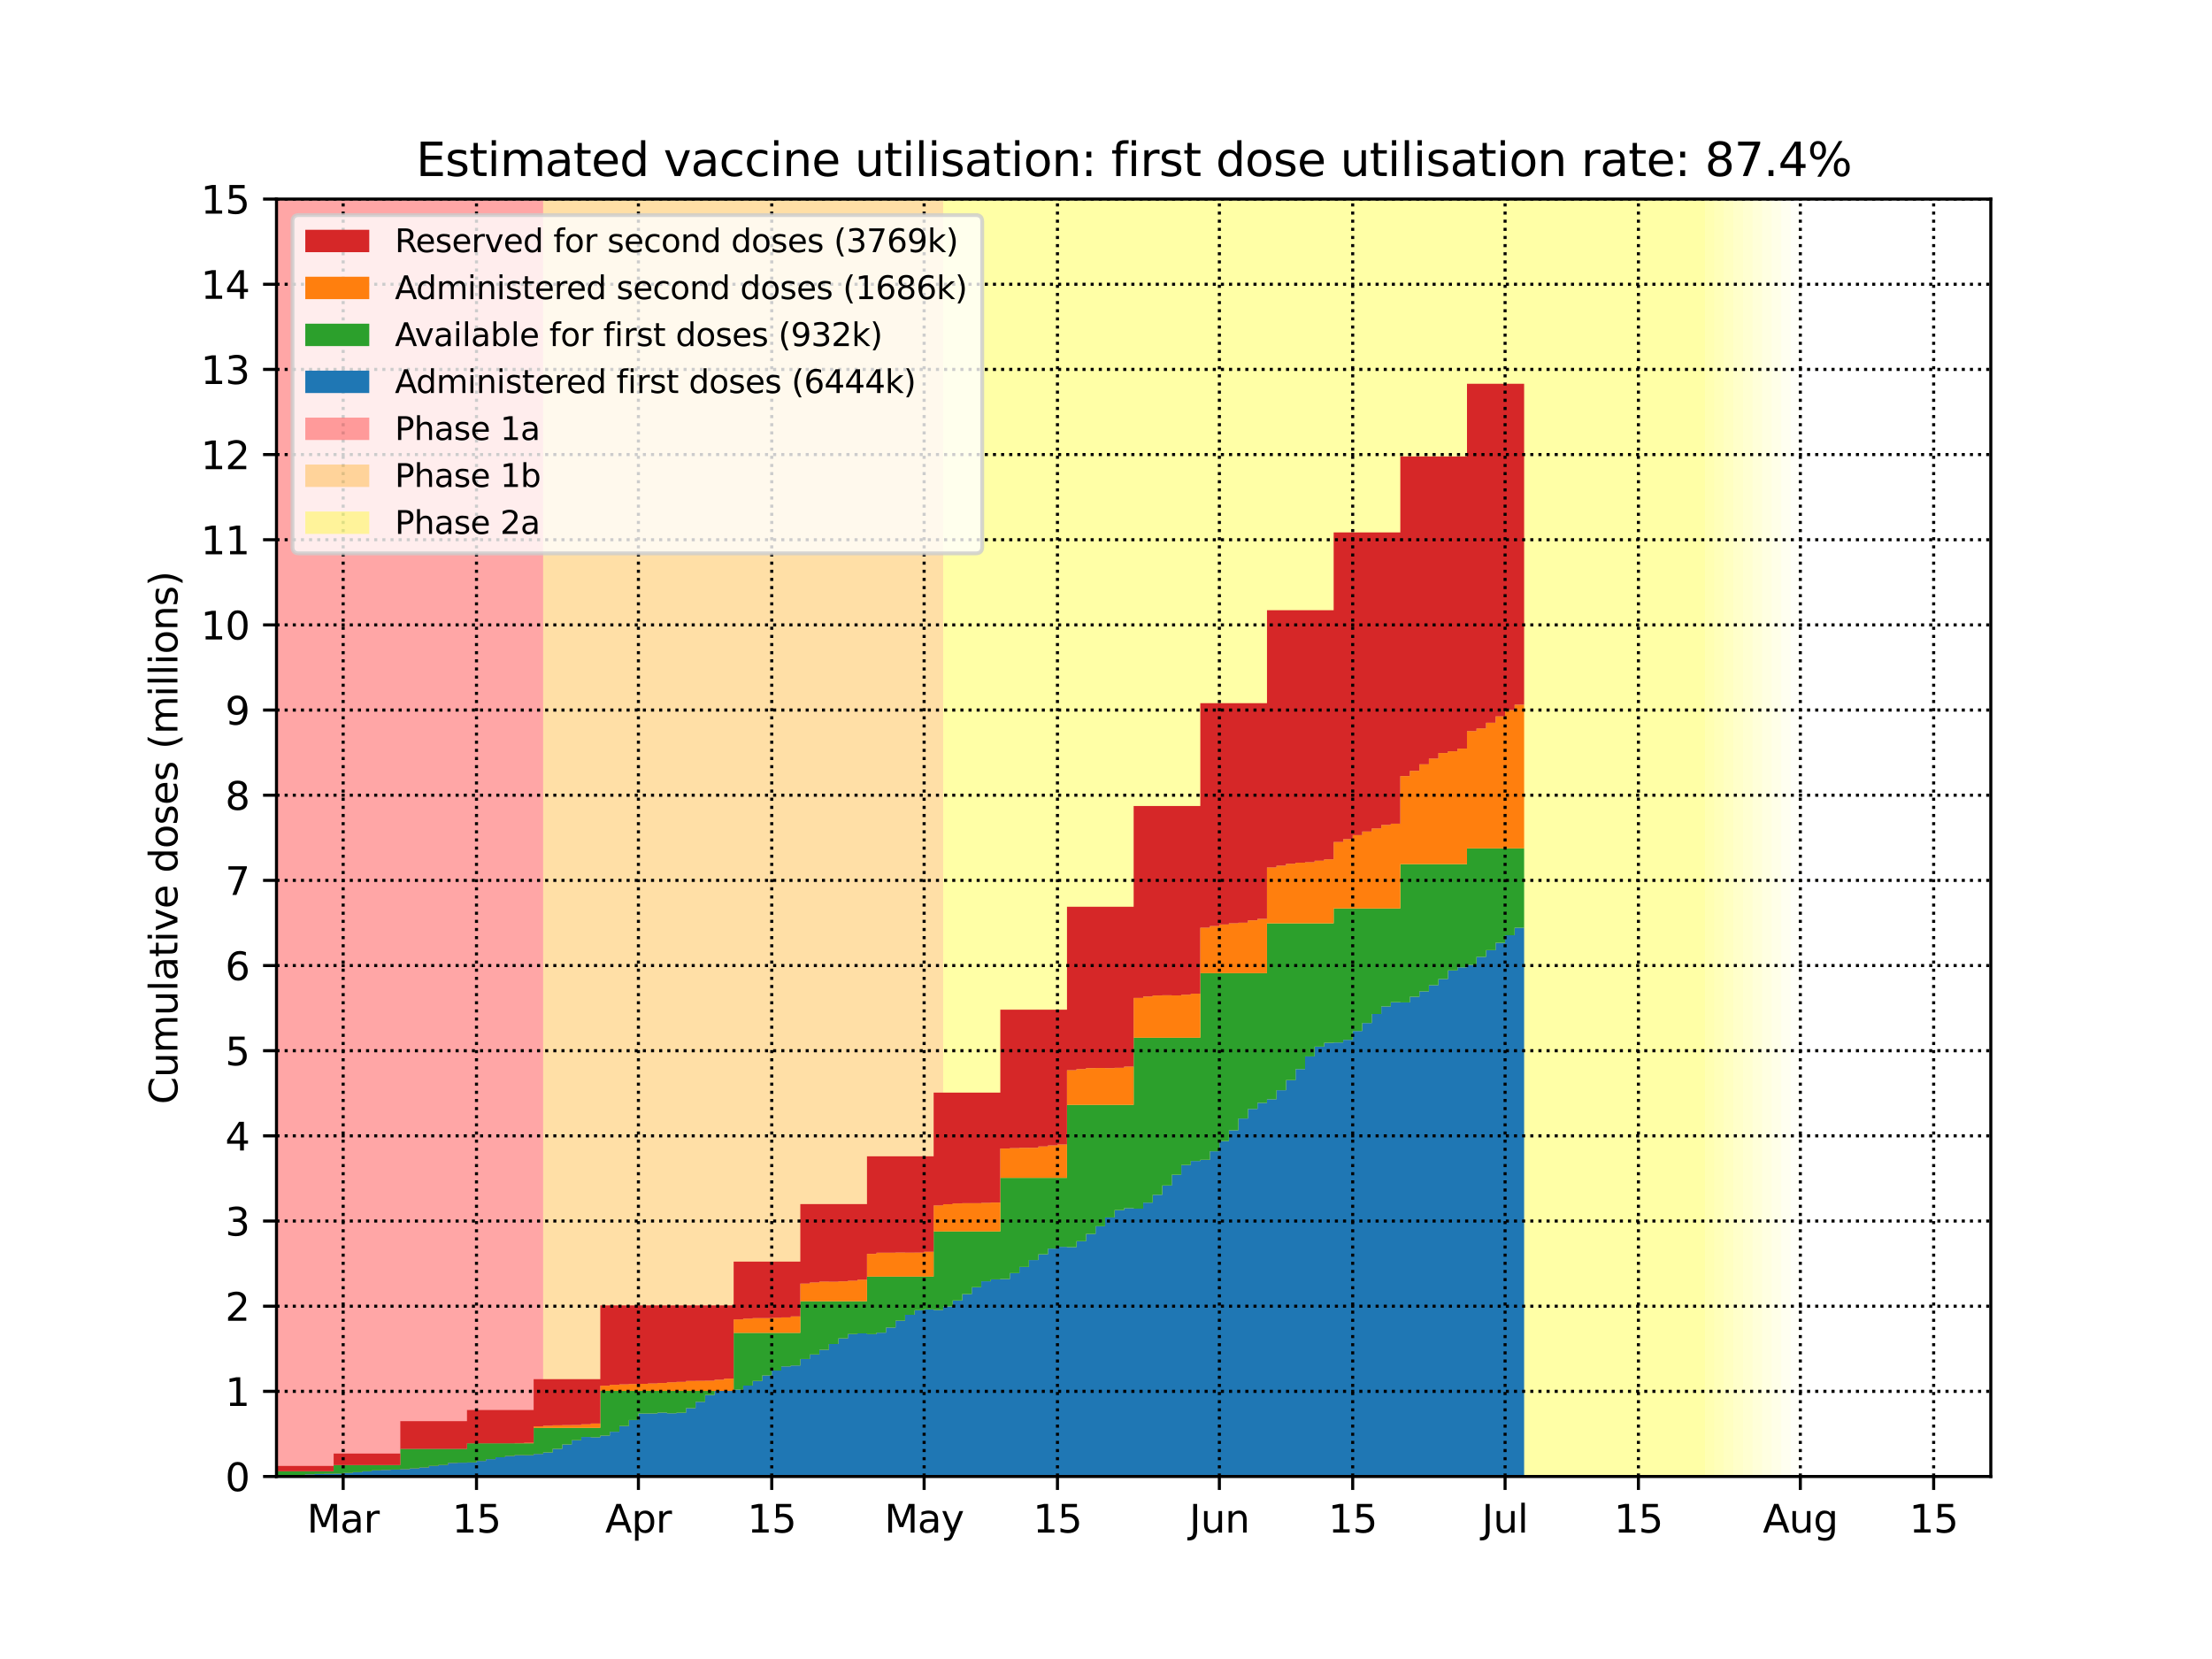 <?xml version="1.0" encoding="utf-8" standalone="no"?>
<!DOCTYPE svg PUBLIC "-//W3C//DTD SVG 1.1//EN"
  "http://www.w3.org/Graphics/SVG/1.1/DTD/svg11.dtd">
<svg height="432pt" version="1.1" viewBox="0 0 576 432" width="576pt" xmlns="http://www.w3.org/2000/svg" xmlns:xlink="http://www.w3.org/1999/xlink">
 <defs>
  <style type="text/css">*{stroke-linecap:butt;stroke-linejoin:round;}</style>
 </defs>
 <g id="figure_1">
  <g id="patch_1">
   <path d="M 0 432 
L 576 432 
L 576 0 
L 0 0 
z
" style="fill:#ffffff;"/>
  </g>
  <g id="axes_1">
   <g id="patch_2">
    <path d="M 72 384.48 
L 518.4 384.48 
L 518.4 51.84 
L 72 51.84 
z
" style="fill:#ffffff;"/>
   </g>
   <g id="PolyCollection_1">
    <defs>
     <path d="M 141.44 -47.52 
L 69.52 -47.52 
L 69.52 -380.16 
L 141.44 -380.16 
L 141.44 -380.16 
L 141.44 -47.52 
z
" id="mbfb42cef12"/>
    </defs>
    <g clip-path="url(#pa03e3e5d41)">
     <use style="fill:#ff0000;fill-opacity:0.35;" x="0" xlink:href="#mbfb42cef12" y="432"/>
    </g>
   </g>
   <g id="PolyCollection_2">
    <defs>
     <path d="M 245.6 -47.52 
L 141.44 -47.52 
L 141.44 -380.16 
L 245.6 -380.16 
L 245.6 -380.16 
L 245.6 -47.52 
z
" id="mdea04df5c0"/>
    </defs>
    <g clip-path="url(#pa03e3e5d41)">
     <use style="fill:#ffa500;fill-opacity:0.35;" x="0" xlink:href="#mdea04df5c0" y="432"/>
    </g>
   </g>
   <g id="PolyCollection_3">
    <defs>
     <path d="M 444 -47.52 
L 245.6 -47.52 
L 245.6 -380.16 
L 444 -380.16 
L 444 -380.16 
L 444 -47.52 
z
" id="m85aa344cd1"/>
    </defs>
    <g clip-path="url(#pa03e3e5d41)">
     <use style="fill:#ffff00;fill-opacity:0.35;" x="0" xlink:href="#m85aa344cd1" y="432"/>
    </g>
   </g>
   <g id="PolyCollection_4">
    <defs>
     <path d="M 446.48 -47.52 
L 444 -47.52 
L 444 -380.16 
L 446.48 -380.16 
L 446.48 -380.16 
L 446.48 -47.52 
z
" id="m4f0e4a05e2"/>
    </defs>
    <g clip-path="url(#pa03e3e5d41)">
     <use style="fill:#ffff00;fill-opacity:0.3;" x="0" xlink:href="#m4f0e4a05e2" y="432"/>
    </g>
   </g>
   <g id="PolyCollection_5">
    <defs>
     <path d="M 448.96 -47.52 
L 446.48 -47.52 
L 446.48 -380.16 
L 448.96 -380.16 
L 448.96 -380.16 
L 448.96 -47.52 
z
" id="m6f030f0a89"/>
    </defs>
    <g clip-path="url(#pa03e3e5d41)">
     <use style="fill:#ffff00;fill-opacity:0.27;" x="0" xlink:href="#m6f030f0a89" y="432"/>
    </g>
   </g>
   <g id="PolyCollection_6">
    <defs>
     <path d="M 451.44 -47.52 
L 448.96 -47.52 
L 448.96 -380.16 
L 451.44 -380.16 
L 451.44 -380.16 
L 451.44 -47.52 
z
" id="mbe009a41af"/>
    </defs>
    <g clip-path="url(#pa03e3e5d41)">
     <use style="fill:#ffff00;fill-opacity:0.24;" x="0" xlink:href="#mbe009a41af" y="432"/>
    </g>
   </g>
   <g id="PolyCollection_7">
    <defs>
     <path d="M 453.92 -47.52 
L 451.44 -47.52 
L 451.44 -380.16 
L 453.92 -380.16 
L 453.92 -380.16 
L 453.92 -47.52 
z
" id="m9986e7b99e"/>
    </defs>
    <g clip-path="url(#pa03e3e5d41)">
     <use style="fill:#ffff00;fill-opacity:0.21;" x="0" xlink:href="#m9986e7b99e" y="432"/>
    </g>
   </g>
   <g id="PolyCollection_8">
    <defs>
     <path d="M 456.4 -47.52 
L 453.92 -47.52 
L 453.92 -380.16 
L 456.4 -380.16 
L 456.4 -380.16 
L 456.4 -47.52 
z
" id="m03029292a3"/>
    </defs>
    <g clip-path="url(#pa03e3e5d41)">
     <use style="fill:#ffff00;fill-opacity:0.18;" x="0" xlink:href="#m03029292a3" y="432"/>
    </g>
   </g>
   <g id="PolyCollection_9">
    <defs>
     <path d="M 458.88 -47.52 
L 456.4 -47.52 
L 456.4 -380.16 
L 458.88 -380.16 
L 458.88 -380.16 
L 458.88 -47.52 
z
" id="m943db4d70b"/>
    </defs>
    <g clip-path="url(#pa03e3e5d41)">
     <use style="fill:#ffff00;fill-opacity:0.15;" x="0" xlink:href="#m943db4d70b" y="432"/>
    </g>
   </g>
   <g id="PolyCollection_10">
    <defs>
     <path d="M 461.36 -47.52 
L 458.88 -47.52 
L 458.88 -380.16 
L 461.36 -380.16 
L 461.36 -380.16 
L 461.36 -47.52 
z
" id="m2f3c2cae84"/>
    </defs>
    <g clip-path="url(#pa03e3e5d41)">
     <use style="fill:#ffff00;fill-opacity:0.12;" x="0" xlink:href="#m2f3c2cae84" y="432"/>
    </g>
   </g>
   <g id="PolyCollection_11">
    <defs>
     <path d="M 463.84 -47.52 
L 461.36 -47.52 
L 461.36 -380.16 
L 463.84 -380.16 
L 463.84 -380.16 
L 463.84 -47.52 
z
" id="md45e2a299d"/>
    </defs>
    <g clip-path="url(#pa03e3e5d41)">
     <use style="fill:#ffff00;fill-opacity:0.09;" x="0" xlink:href="#md45e2a299d" y="432"/>
    </g>
   </g>
   <g id="PolyCollection_12">
    <defs>
     <path d="M 466.32 -47.52 
L 463.84 -47.52 
L 463.84 -380.16 
L 466.32 -380.16 
L 466.32 -380.16 
L 466.32 -47.52 
z
" id="m7a6688a8ac"/>
    </defs>
    <g clip-path="url(#pa03e3e5d41)">
     <use style="fill:#ffff00;fill-opacity:0.06;" x="0" xlink:href="#m7a6688a8ac" y="432"/>
    </g>
   </g>
   <g id="PolyCollection_13">
    <defs>
     <path d="M 468.8 -47.52 
L 466.32 -47.52 
L 466.32 -380.16 
L 468.8 -380.16 
L 468.8 -380.16 
L 468.8 -47.52 
z
" id="m02618f8492"/>
    </defs>
    <g clip-path="url(#pa03e3e5d41)">
     <use style="fill:#ffff00;fill-opacity:0.03;" x="0" xlink:href="#m02618f8492" y="432"/>
    </g>
   </g>
   <g id="PolyCollection_14">
    <defs>
     <path d="M 72 -47.52 
L 72 -47.52 
L 72 -47.52 
L 74.48 -47.52 
L 74.48 -47.52 
L 76.96 -47.52 
L 76.96 -47.52 
L 79.44 -47.52 
L 79.44 -47.52 
L 81.92 -47.52 
L 81.92 -47.52 
L 84.4 -47.52 
L 84.4 -47.52 
L 86.88 -47.52 
L 86.88 -47.52 
L 89.36 -47.52 
L 89.36 -47.52 
L 91.84 -47.52 
L 91.84 -47.52 
L 94.32 -47.52 
L 94.32 -47.52 
L 96.8 -47.52 
L 96.8 -47.52 
L 99.28 -47.52 
L 99.28 -47.52 
L 101.76 -47.52 
L 101.76 -47.52 
L 104.24 -47.52 
L 104.24 -47.52 
L 106.72 -47.52 
L 106.72 -47.52 
L 109.2 -47.52 
L 109.2 -47.52 
L 111.68 -47.52 
L 111.68 -47.52 
L 114.16 -47.52 
L 114.16 -47.52 
L 116.64 -47.52 
L 116.64 -47.52 
L 119.12 -47.52 
L 119.12 -47.52 
L 121.6 -47.52 
L 121.6 -47.52 
L 124.08 -47.52 
L 124.08 -47.52 
L 126.56 -47.52 
L 126.56 -47.52 
L 129.04 -47.52 
L 129.04 -47.52 
L 131.52 -47.52 
L 131.52 -47.52 
L 134 -47.52 
L 134 -47.52 
L 136.48 -47.52 
L 136.48 -47.52 
L 138.96 -47.52 
L 138.96 -47.52 
L 141.44 -47.52 
L 141.44 -47.52 
L 143.92 -47.52 
L 143.92 -47.52 
L 146.4 -47.52 
L 146.4 -47.52 
L 148.88 -47.52 
L 148.88 -47.52 
L 151.36 -47.52 
L 151.36 -47.52 
L 153.84 -47.52 
L 153.84 -47.52 
L 156.32 -47.52 
L 156.32 -47.52 
L 158.8 -47.52 
L 158.8 -47.52 
L 161.28 -47.52 
L 161.28 -47.52 
L 163.76 -47.52 
L 163.76 -47.52 
L 166.24 -47.52 
L 166.24 -47.52 
L 168.72 -47.52 
L 168.72 -47.52 
L 171.2 -47.52 
L 171.2 -47.52 
L 173.68 -47.52 
L 173.68 -47.52 
L 176.16 -47.52 
L 176.16 -47.52 
L 178.64 -47.52 
L 178.64 -47.52 
L 181.12 -47.52 
L 181.12 -47.52 
L 183.6 -47.52 
L 183.6 -47.52 
L 186.08 -47.52 
L 186.08 -47.52 
L 188.56 -47.52 
L 188.56 -47.52 
L 191.04 -47.52 
L 191.04 -47.52 
L 193.52 -47.52 
L 193.52 -47.52 
L 196 -47.52 
L 196 -47.52 
L 198.48 -47.52 
L 198.48 -47.52 
L 200.96 -47.52 
L 200.96 -47.52 
L 203.44 -47.52 
L 203.44 -47.52 
L 205.92 -47.52 
L 205.92 -47.52 
L 208.4 -47.52 
L 208.4 -47.52 
L 210.88 -47.52 
L 210.88 -47.52 
L 213.36 -47.52 
L 213.36 -47.52 
L 215.84 -47.52 
L 215.84 -47.52 
L 218.32 -47.52 
L 218.32 -47.52 
L 220.8 -47.52 
L 220.8 -47.52 
L 223.28 -47.52 
L 223.28 -47.52 
L 225.76 -47.52 
L 225.76 -47.52 
L 228.24 -47.52 
L 228.24 -47.52 
L 230.72 -47.52 
L 230.72 -47.52 
L 233.2 -47.52 
L 233.2 -47.52 
L 235.68 -47.52 
L 235.68 -47.52 
L 238.16 -47.52 
L 238.16 -47.52 
L 240.64 -47.52 
L 240.64 -47.52 
L 243.12 -47.52 
L 243.12 -47.52 
L 245.6 -47.52 
L 245.6 -47.52 
L 248.08 -47.52 
L 248.08 -47.52 
L 250.56 -47.52 
L 250.56 -47.52 
L 253.04 -47.52 
L 253.04 -47.52 
L 255.52 -47.52 
L 255.52 -47.52 
L 258 -47.52 
L 258 -47.52 
L 260.48 -47.52 
L 260.48 -47.52 
L 262.96 -47.52 
L 262.96 -47.52 
L 265.44 -47.52 
L 265.44 -47.52 
L 267.92 -47.52 
L 267.92 -47.52 
L 270.4 -47.52 
L 270.4 -47.52 
L 272.88 -47.52 
L 272.88 -47.52 
L 275.36 -47.52 
L 275.36 -47.52 
L 277.84 -47.52 
L 277.84 -47.52 
L 280.32 -47.52 
L 280.32 -47.52 
L 282.8 -47.52 
L 282.8 -47.52 
L 285.28 -47.52 
L 285.28 -47.52 
L 287.76 -47.52 
L 287.76 -47.52 
L 290.24 -47.52 
L 290.24 -47.52 
L 292.72 -47.52 
L 292.72 -47.52 
L 295.2 -47.52 
L 295.2 -47.52 
L 297.68 -47.52 
L 297.68 -47.52 
L 300.16 -47.52 
L 300.16 -47.52 
L 302.64 -47.52 
L 302.64 -47.52 
L 305.12 -47.52 
L 305.12 -47.52 
L 307.6 -47.52 
L 307.6 -47.52 
L 310.08 -47.52 
L 310.08 -47.52 
L 312.56 -47.52 
L 312.56 -47.52 
L 315.04 -47.52 
L 315.04 -47.52 
L 317.52 -47.52 
L 317.52 -47.52 
L 320 -47.52 
L 320 -47.52 
L 322.48 -47.52 
L 322.48 -47.52 
L 324.96 -47.52 
L 324.96 -47.52 
L 327.44 -47.52 
L 327.44 -47.52 
L 329.92 -47.52 
L 329.92 -47.52 
L 332.4 -47.52 
L 332.4 -47.52 
L 334.88 -47.52 
L 334.88 -47.52 
L 337.36 -47.52 
L 337.36 -47.52 
L 339.84 -47.52 
L 339.84 -47.52 
L 342.32 -47.52 
L 342.32 -47.52 
L 344.8 -47.52 
L 344.8 -47.52 
L 347.28 -47.52 
L 347.28 -47.52 
L 349.76 -47.52 
L 349.76 -47.52 
L 352.24 -47.52 
L 352.24 -47.52 
L 354.72 -47.52 
L 354.72 -47.52 
L 357.2 -47.52 
L 357.2 -47.52 
L 359.68 -47.52 
L 359.68 -47.52 
L 362.16 -47.52 
L 362.16 -47.52 
L 364.64 -47.52 
L 364.64 -47.52 
L 367.12 -47.52 
L 367.12 -47.52 
L 369.6 -47.52 
L 369.6 -47.52 
L 372.08 -47.52 
L 372.08 -47.52 
L 374.56 -47.52 
L 374.56 -47.52 
L 377.04 -47.52 
L 377.04 -47.52 
L 379.52 -47.52 
L 379.52 -47.52 
L 382 -47.52 
L 382 -47.52 
L 384.48 -47.52 
L 384.48 -47.52 
L 386.96 -47.52 
L 386.96 -47.52 
L 389.44 -47.52 
L 389.44 -47.52 
L 391.92 -47.52 
L 391.92 -47.52 
L 394.4 -47.52 
L 394.4 -47.52 
L 396.88 -47.52 
L 396.88 -190.432 
L 396.88 -190.432 
L 394.4 -190.432 
L 394.4 -188.472 
L 391.92 -188.472 
L 391.92 -186.494 
L 389.44 -186.494 
L 389.44 -184.576 
L 386.96 -184.576 
L 386.96 -182.845 
L 384.48 -182.845 
L 384.48 -180.764 
L 382 -180.764 
L 382 -180.114 
L 379.52 -180.114 
L 379.52 -179.291 
L 377.04 -179.291 
L 377.04 -177.086 
L 374.56 -177.086 
L 374.56 -175.475 
L 372.08 -175.475 
L 372.08 -173.86 
L 369.6 -173.86 
L 369.6 -172.46 
L 367.12 -172.46 
L 367.12 -170.969 
L 364.64 -170.969 
L 364.64 -171.037 
L 362.16 -171.037 
L 362.16 -169.943 
L 359.68 -169.943 
L 359.68 -167.967 
L 357.2 -167.967 
L 357.2 -165.618 
L 354.72 -165.618 
L 354.72 -163.535 
L 352.24 -163.535 
L 352.24 -161.228 
L 349.76 -161.228 
L 349.76 -160.549 
L 347.28 -160.549 
L 347.28 -160.46 
L 344.8 -160.46 
L 344.8 -159.473 
L 342.32 -159.473 
L 342.32 -156.913 
L 339.84 -156.913 
L 339.84 -153.623 
L 337.36 -153.623 
L 337.36 -150.746 
L 334.88 -150.746 
L 334.88 -148.121 
L 332.4 -148.121 
L 332.4 -145.763 
L 329.92 -145.763 
L 329.92 -144.837 
L 327.44 -144.837 
L 327.44 -143.254 
L 324.96 -143.254 
L 324.96 -140.737 
L 322.48 -140.737 
L 322.48 -137.692 
L 320 -137.692 
L 320 -134.874 
L 317.52 -134.874 
L 317.52 -132.213 
L 315.04 -132.213 
L 315.04 -129.999 
L 312.56 -129.999 
L 312.56 -129.678 
L 310.08 -129.678 
L 310.08 -128.634 
L 307.6 -128.634 
L 307.6 -126.105 
L 305.12 -126.105 
L 305.12 -123.308 
L 302.64 -123.308 
L 302.64 -120.886 
L 300.16 -120.886 
L 300.16 -118.846 
L 297.68 -118.846 
L 297.68 -117.277 
L 295.2 -117.277 
L 295.2 -117.406 
L 292.72 -117.406 
L 292.72 -116.887 
L 290.24 -116.887 
L 290.24 -114.992 
L 287.76 -114.992 
L 287.76 -112.7 
L 285.28 -112.7 
L 285.28 -110.677 
L 282.8 -110.677 
L 282.8 -108.795 
L 280.32 -108.795 
L 280.32 -107.264 
L 277.84 -107.264 
L 277.84 -107.343 
L 275.36 -107.343 
L 275.36 -106.882 
L 272.88 -106.882 
L 272.88 -105.392 
L 270.4 -105.392 
L 270.4 -103.898 
L 267.92 -103.898 
L 267.92 -102.091 
L 265.44 -102.091 
L 265.44 -100.478 
L 262.96 -100.478 
L 262.96 -98.954 
L 260.48 -98.954 
L 260.48 -98.862 
L 258 -98.862 
L 258 -98.361 
L 255.52 -98.361 
L 255.52 -96.815 
L 253.04 -96.815 
L 253.04 -95.016 
L 250.56 -95.016 
L 250.56 -93.363 
L 248.08 -93.363 
L 248.08 -91.808 
L 245.6 -91.808 
L 245.6 -90.881 
L 243.12 -90.881 
L 243.12 -91.037 
L 240.64 -91.037 
L 240.64 -90.83 
L 238.16 -90.83 
L 238.16 -89.628 
L 235.68 -89.628 
L 235.68 -88.106 
L 233.2 -88.106 
L 233.2 -86.31 
L 230.72 -86.31 
L 230.72 -84.978 
L 228.24 -84.978 
L 228.24 -84.583 
L 225.76 -84.583 
L 225.76 -84.789 
L 223.28 -84.789 
L 223.28 -84.619 
L 220.8 -84.619 
L 220.8 -83.504 
L 218.32 -83.504 
L 218.32 -82.027 
L 215.84 -82.027 
L 215.84 -80.513 
L 213.36 -80.513 
L 213.36 -79.303 
L 210.88 -79.303 
L 210.88 -78.12 
L 208.4 -78.12 
L 208.4 -76.438 
L 205.92 -76.438 
L 205.92 -76.196 
L 203.44 -76.196 
L 203.44 -75.106 
L 200.96 -75.106 
L 200.96 -73.842 
L 198.48 -73.842 
L 198.48 -72.411 
L 196 -72.411 
L 196 -71.198 
L 193.52 -71.198 
L 193.52 -70.148 
L 191.04 -70.148 
L 191.04 -70.195 
L 188.56 -70.195 
L 188.56 -69.869 
L 186.08 -69.869 
L 186.08 -68.75 
L 183.6 -68.75 
L 183.6 -66.976 
L 181.12 -66.976 
L 181.12 -65.328 
L 178.64 -65.328 
L 178.64 -64.126 
L 176.16 -64.126 
L 176.16 -63.993 
L 173.68 -63.993 
L 173.68 -64.16 
L 171.2 -64.16 
L 171.2 -63.948 
L 168.72 -63.948 
L 168.72 -63.929 
L 166.24 -63.929 
L 166.24 -62.222 
L 163.76 -62.222 
L 163.76 -60.679 
L 161.28 -60.679 
L 161.28 -59.177 
L 158.8 -59.177 
L 158.8 -58.181 
L 156.32 -58.181 
L 156.32 -57.736 
L 153.84 -57.736 
L 153.84 -57.822 
L 151.36 -57.822 
L 151.36 -56.977 
L 148.88 -56.977 
L 148.88 -55.87 
L 146.4 -55.87 
L 146.4 -54.733 
L 143.92 -54.733 
L 143.92 -53.785 
L 141.44 -53.785 
L 141.44 -53.39 
L 138.96 -53.39 
L 138.96 -53.066 
L 136.48 -53.066 
L 136.48 -53.085 
L 134 -53.085 
L 134 -52.859 
L 131.52 -52.859 
L 131.52 -52.533 
L 129.04 -52.533 
L 129.04 -52.034 
L 126.56 -52.034 
L 126.56 -51.566 
L 124.08 -51.566 
L 124.08 -51.174 
L 121.6 -51.174 
L 121.6 -51.125 
L 119.12 -51.125 
L 119.12 -51.053 
L 116.64 -51.053 
L 116.64 -50.516 
L 114.16 -50.516 
L 114.16 -50.292 
L 111.68 -50.292 
L 111.68 -49.875 
L 109.2 -49.875 
L 109.2 -49.625 
L 106.72 -49.625 
L 106.72 -49.435 
L 104.24 -49.435 
L 104.24 -49.324 
L 101.76 -49.324 
L 101.76 -49.226 
L 99.28 -49.226 
L 99.28 -49.114 
L 96.8 -49.114 
L 96.8 -48.873 
L 94.32 -48.873 
L 94.32 -48.647 
L 91.84 -48.647 
L 91.84 -48.449 
L 89.36 -48.449 
L 89.36 -48.267 
L 86.88 -48.267 
L 86.88 -48.227 
L 84.4 -48.227 
L 84.4 -48.185 
L 81.92 -48.185 
L 81.92 -48.074 
L 79.44 -48.074 
L 79.44 -47.908 
L 76.96 -47.908 
L 76.96 -47.673 
L 74.48 -47.673 
L 74.48 -47.584 
L 72 -47.584 
L 72 -47.52 
z
" id="m073f3d1333"/>
    </defs>
    <g clip-path="url(#pa03e3e5d41)">
     <use style="fill:#1f77b4;" x="0" xlink:href="#m073f3d1333" y="432"/>
    </g>
   </g>
   <g id="PolyCollection_15">
    <defs>
     <path d="M 72 -48.898 
L 72 -47.52 
L 72 -47.584 
L 74.48 -47.584 
L 74.48 -47.673 
L 76.96 -47.673 
L 76.96 -47.908 
L 79.44 -47.908 
L 79.44 -48.074 
L 81.92 -48.074 
L 81.92 -48.185 
L 84.4 -48.185 
L 84.4 -48.227 
L 86.88 -48.227 
L 86.88 -48.267 
L 89.36 -48.267 
L 89.36 -48.449 
L 91.84 -48.449 
L 91.84 -48.647 
L 94.32 -48.647 
L 94.32 -48.873 
L 96.8 -48.873 
L 96.8 -49.114 
L 99.28 -49.114 
L 99.28 -49.226 
L 101.76 -49.226 
L 101.76 -49.324 
L 104.24 -49.324 
L 104.24 -49.435 
L 106.72 -49.435 
L 106.72 -49.625 
L 109.2 -49.625 
L 109.2 -49.875 
L 111.68 -49.875 
L 111.68 -50.292 
L 114.16 -50.292 
L 114.16 -50.516 
L 116.64 -50.516 
L 116.64 -51.053 
L 119.12 -51.053 
L 119.12 -51.125 
L 121.6 -51.125 
L 121.6 -51.174 
L 124.08 -51.174 
L 124.08 -51.566 
L 126.56 -51.566 
L 126.56 -52.034 
L 129.04 -52.034 
L 129.04 -52.533 
L 131.52 -52.533 
L 131.52 -52.859 
L 134 -52.859 
L 134 -53.085 
L 136.48 -53.085 
L 136.48 -53.066 
L 138.96 -53.066 
L 138.96 -53.39 
L 141.44 -53.39 
L 141.44 -53.785 
L 143.92 -53.785 
L 143.92 -54.733 
L 146.4 -54.733 
L 146.4 -55.87 
L 148.88 -55.87 
L 148.88 -56.977 
L 151.36 -56.977 
L 151.36 -57.822 
L 153.84 -57.822 
L 153.84 -57.736 
L 156.32 -57.736 
L 156.32 -58.181 
L 158.8 -58.181 
L 158.8 -59.177 
L 161.28 -59.177 
L 161.28 -60.679 
L 163.76 -60.679 
L 163.76 -62.222 
L 166.24 -62.222 
L 166.24 -63.929 
L 168.72 -63.929 
L 168.72 -63.948 
L 171.2 -63.948 
L 171.2 -64.16 
L 173.68 -64.16 
L 173.68 -63.993 
L 176.16 -63.993 
L 176.16 -64.126 
L 178.64 -64.126 
L 178.64 -65.328 
L 181.12 -65.328 
L 181.12 -66.976 
L 183.6 -66.976 
L 183.6 -68.75 
L 186.08 -68.75 
L 186.08 -69.869 
L 188.56 -69.869 
L 188.56 -70.195 
L 191.04 -70.195 
L 191.04 -70.148 
L 193.52 -70.148 
L 193.52 -71.198 
L 196 -71.198 
L 196 -72.411 
L 198.48 -72.411 
L 198.48 -73.842 
L 200.96 -73.842 
L 200.96 -75.106 
L 203.44 -75.106 
L 203.44 -76.196 
L 205.92 -76.196 
L 205.92 -76.438 
L 208.4 -76.438 
L 208.4 -78.12 
L 210.88 -78.12 
L 210.88 -79.303 
L 213.36 -79.303 
L 213.36 -80.513 
L 215.84 -80.513 
L 215.84 -82.027 
L 218.32 -82.027 
L 218.32 -83.504 
L 220.8 -83.504 
L 220.8 -84.619 
L 223.28 -84.619 
L 223.28 -84.789 
L 225.76 -84.789 
L 225.76 -84.583 
L 228.24 -84.583 
L 228.24 -84.978 
L 230.72 -84.978 
L 230.72 -86.31 
L 233.2 -86.31 
L 233.2 -88.106 
L 235.68 -88.106 
L 235.68 -89.628 
L 238.16 -89.628 
L 238.16 -90.83 
L 240.64 -90.83 
L 240.64 -91.037 
L 243.12 -91.037 
L 243.12 -90.881 
L 245.6 -90.881 
L 245.6 -91.808 
L 248.08 -91.808 
L 248.08 -93.363 
L 250.56 -93.363 
L 250.56 -95.016 
L 253.04 -95.016 
L 253.04 -96.815 
L 255.52 -96.815 
L 255.52 -98.361 
L 258 -98.361 
L 258 -98.862 
L 260.48 -98.862 
L 260.48 -98.954 
L 262.96 -98.954 
L 262.96 -100.478 
L 265.44 -100.478 
L 265.44 -102.091 
L 267.92 -102.091 
L 267.92 -103.898 
L 270.4 -103.898 
L 270.4 -105.392 
L 272.88 -105.392 
L 272.88 -106.882 
L 275.36 -106.882 
L 275.36 -107.343 
L 277.84 -107.343 
L 277.84 -107.264 
L 280.32 -107.264 
L 280.32 -108.795 
L 282.8 -108.795 
L 282.8 -110.677 
L 285.28 -110.677 
L 285.28 -112.7 
L 287.76 -112.7 
L 287.76 -114.992 
L 290.24 -114.992 
L 290.24 -116.887 
L 292.72 -116.887 
L 292.72 -117.406 
L 295.2 -117.406 
L 295.2 -117.277 
L 297.68 -117.277 
L 297.68 -118.846 
L 300.16 -118.846 
L 300.16 -120.886 
L 302.64 -120.886 
L 302.64 -123.308 
L 305.12 -123.308 
L 305.12 -126.105 
L 307.6 -126.105 
L 307.6 -128.634 
L 310.08 -128.634 
L 310.08 -129.678 
L 312.56 -129.678 
L 312.56 -129.999 
L 315.04 -129.999 
L 315.04 -132.213 
L 317.52 -132.213 
L 317.52 -134.874 
L 320 -134.874 
L 320 -137.692 
L 322.48 -137.692 
L 322.48 -140.737 
L 324.96 -140.737 
L 324.96 -143.254 
L 327.44 -143.254 
L 327.44 -144.837 
L 329.92 -144.837 
L 329.92 -145.763 
L 332.4 -145.763 
L 332.4 -148.121 
L 334.88 -148.121 
L 334.88 -150.746 
L 337.36 -150.746 
L 337.36 -153.623 
L 339.84 -153.623 
L 339.84 -156.913 
L 342.32 -156.913 
L 342.32 -159.473 
L 344.8 -159.473 
L 344.8 -160.46 
L 347.28 -160.46 
L 347.28 -160.549 
L 349.76 -160.549 
L 349.76 -161.228 
L 352.24 -161.228 
L 352.24 -163.535 
L 354.72 -163.535 
L 354.72 -165.618 
L 357.2 -165.618 
L 357.2 -167.967 
L 359.68 -167.967 
L 359.68 -169.943 
L 362.16 -169.943 
L 362.16 -171.037 
L 364.64 -171.037 
L 364.64 -170.969 
L 367.12 -170.969 
L 367.12 -172.46 
L 369.6 -172.46 
L 369.6 -173.86 
L 372.08 -173.86 
L 372.08 -175.475 
L 374.56 -175.475 
L 374.56 -177.086 
L 377.04 -177.086 
L 377.04 -179.291 
L 379.52 -179.291 
L 379.52 -180.114 
L 382 -180.114 
L 382 -180.764 
L 384.48 -180.764 
L 384.48 -182.845 
L 386.96 -182.845 
L 386.96 -184.576 
L 389.44 -184.576 
L 389.44 -186.494 
L 391.92 -186.494 
L 391.92 -188.472 
L 394.4 -188.472 
L 394.4 -190.432 
L 396.88 -190.432 
L 396.88 -211.095 
L 396.88 -211.095 
L 394.4 -211.095 
L 394.4 -211.095 
L 391.92 -211.095 
L 391.92 -211.095 
L 389.44 -211.095 
L 389.44 -211.095 
L 386.96 -211.095 
L 386.96 -211.095 
L 384.48 -211.095 
L 384.48 -211.095 
L 382 -211.095 
L 382 -206.988 
L 379.52 -206.988 
L 379.52 -206.988 
L 377.04 -206.988 
L 377.04 -206.988 
L 374.56 -206.988 
L 374.56 -206.988 
L 372.08 -206.988 
L 372.08 -206.988 
L 369.6 -206.988 
L 369.6 -206.988 
L 367.12 -206.988 
L 367.12 -206.988 
L 364.64 -206.988 
L 364.64 -195.441 
L 362.16 -195.441 
L 362.16 -195.441 
L 359.68 -195.441 
L 359.68 -195.441 
L 357.2 -195.441 
L 357.2 -195.441 
L 354.72 -195.441 
L 354.72 -195.441 
L 352.24 -195.441 
L 352.24 -195.441 
L 349.76 -195.441 
L 349.76 -195.441 
L 347.28 -195.441 
L 347.28 -191.567 
L 344.8 -191.567 
L 344.8 -191.567 
L 342.32 -191.567 
L 342.32 -191.567 
L 339.84 -191.567 
L 339.84 -191.567 
L 337.36 -191.567 
L 337.36 -191.567 
L 334.88 -191.567 
L 334.88 -191.567 
L 332.4 -191.567 
L 332.4 -191.567 
L 329.92 -191.567 
L 329.92 -178.588 
L 327.44 -178.588 
L 327.44 -178.588 
L 324.96 -178.588 
L 324.96 -178.588 
L 322.48 -178.588 
L 322.48 -178.588 
L 320 -178.588 
L 320 -178.588 
L 317.52 -178.588 
L 317.52 -178.588 
L 315.04 -178.588 
L 315.04 -178.588 
L 312.56 -178.588 
L 312.56 -161.781 
L 310.08 -161.781 
L 310.08 -161.781 
L 307.6 -161.781 
L 307.6 -161.781 
L 305.12 -161.781 
L 305.12 -161.781 
L 302.64 -161.781 
L 302.64 -161.781 
L 300.16 -161.781 
L 300.16 -161.781 
L 297.68 -161.781 
L 297.68 -161.781 
L 295.2 -161.781 
L 295.2 -144.3 
L 292.72 -144.3 
L 292.72 -144.3 
L 290.24 -144.3 
L 290.24 -144.3 
L 287.76 -144.3 
L 287.76 -144.3 
L 285.28 -144.3 
L 285.28 -144.3 
L 282.8 -144.3 
L 282.8 -144.3 
L 280.32 -144.3 
L 280.32 -144.3 
L 277.84 -144.3 
L 277.84 -125.295 
L 275.36 -125.295 
L 275.36 -125.295 
L 272.88 -125.295 
L 272.88 -125.295 
L 270.4 -125.295 
L 270.4 -125.295 
L 267.92 -125.295 
L 267.92 -125.295 
L 265.44 -125.295 
L 265.44 -125.295 
L 262.96 -125.295 
L 262.96 -125.295 
L 260.48 -125.295 
L 260.48 -111.335 
L 258 -111.335 
L 258 -111.335 
L 255.52 -111.335 
L 255.52 -111.335 
L 253.04 -111.335 
L 253.04 -111.335 
L 250.56 -111.335 
L 250.56 -111.335 
L 248.08 -111.335 
L 248.08 -111.335 
L 245.6 -111.335 
L 245.6 -111.335 
L 243.12 -111.335 
L 243.12 -99.582 
L 240.64 -99.582 
L 240.64 -99.582 
L 238.16 -99.582 
L 238.16 -99.582 
L 235.68 -99.582 
L 235.68 -99.582 
L 233.2 -99.582 
L 233.2 -99.582 
L 230.72 -99.582 
L 230.72 -99.582 
L 228.24 -99.582 
L 228.24 -99.582 
L 225.76 -99.582 
L 225.76 -93.163 
L 223.28 -93.163 
L 223.28 -93.163 
L 220.8 -93.163 
L 220.8 -93.163 
L 218.32 -93.163 
L 218.32 -93.163 
L 215.84 -93.163 
L 215.84 -93.163 
L 213.36 -93.163 
L 213.36 -93.163 
L 210.88 -93.163 
L 210.88 -93.163 
L 208.4 -93.163 
L 208.4 -84.931 
L 205.92 -84.931 
L 205.92 -84.931 
L 203.44 -84.931 
L 203.44 -84.931 
L 200.96 -84.931 
L 200.96 -84.931 
L 198.48 -84.931 
L 198.48 -84.931 
L 196 -84.931 
L 196 -84.931 
L 193.52 -84.931 
L 193.52 -84.931 
L 191.04 -84.931 
L 191.04 -69.805 
L 188.56 -69.805 
L 188.56 -69.805 
L 186.08 -69.805 
L 186.08 -69.805 
L 183.6 -69.805 
L 183.6 -69.805 
L 181.12 -69.805 
L 181.12 -69.805 
L 178.64 -69.805 
L 178.64 -69.805 
L 176.16 -69.805 
L 176.16 -69.805 
L 173.68 -69.805 
L 173.68 -69.805 
L 171.2 -69.805 
L 171.2 -69.805 
L 168.72 -69.805 
L 168.72 -69.805 
L 166.24 -69.805 
L 166.24 -69.805 
L 163.76 -69.805 
L 163.76 -69.805 
L 161.28 -69.805 
L 161.28 -69.805 
L 158.8 -69.805 
L 158.8 -69.805 
L 156.32 -69.805 
L 156.32 -60.191 
L 153.84 -60.191 
L 153.84 -60.191 
L 151.36 -60.191 
L 151.36 -60.191 
L 148.88 -60.191 
L 148.88 -60.191 
L 146.4 -60.191 
L 146.4 -60.191 
L 143.92 -60.191 
L 143.92 -60.191 
L 141.44 -60.191 
L 141.44 -60.191 
L 138.96 -60.191 
L 138.96 -56.174 
L 136.48 -56.174 
L 136.48 -56.174 
L 134 -56.174 
L 134 -56.174 
L 131.52 -56.174 
L 131.52 -56.174 
L 129.04 -56.174 
L 129.04 -56.174 
L 126.56 -56.174 
L 126.56 -56.174 
L 124.08 -56.174 
L 124.08 -56.174 
L 121.6 -56.174 
L 121.6 -54.729 
L 119.12 -54.729 
L 119.12 -54.729 
L 116.64 -54.729 
L 116.64 -54.729 
L 114.16 -54.729 
L 114.16 -54.729 
L 111.68 -54.729 
L 111.68 -54.729 
L 109.2 -54.729 
L 109.2 -54.729 
L 106.72 -54.729 
L 106.72 -54.729 
L 104.24 -54.729 
L 104.24 -50.508 
L 101.76 -50.508 
L 101.76 -50.508 
L 99.28 -50.508 
L 99.28 -50.508 
L 96.8 -50.508 
L 96.8 -50.508 
L 94.32 -50.508 
L 94.32 -50.508 
L 91.84 -50.508 
L 91.84 -50.508 
L 89.36 -50.508 
L 89.36 -50.508 
L 86.88 -50.508 
L 86.88 -48.898 
L 84.4 -48.898 
L 84.4 -48.898 
L 81.92 -48.898 
L 81.92 -48.898 
L 79.44 -48.898 
L 79.44 -48.898 
L 76.96 -48.898 
L 76.96 -48.898 
L 74.48 -48.898 
L 74.48 -48.898 
L 72 -48.898 
L 72 -48.898 
z
" id="m0315e520b3"/>
    </defs>
    <g clip-path="url(#pa03e3e5d41)">
     <use style="fill:#2ca02c;" x="0" xlink:href="#m0315e520b3" y="432"/>
    </g>
   </g>
   <g id="PolyCollection_16">
    <defs>
     <path d="M 72 -48.898 
L 72 -48.898 
L 72 -48.898 
L 74.48 -48.898 
L 74.48 -48.898 
L 76.96 -48.898 
L 76.96 -48.898 
L 79.44 -48.898 
L 79.44 -48.898 
L 81.92 -48.898 
L 81.92 -48.898 
L 84.4 -48.898 
L 84.4 -48.898 
L 86.88 -48.898 
L 86.88 -50.508 
L 89.36 -50.508 
L 89.36 -50.508 
L 91.84 -50.508 
L 91.84 -50.508 
L 94.32 -50.508 
L 94.32 -50.508 
L 96.8 -50.508 
L 96.8 -50.508 
L 99.28 -50.508 
L 99.28 -50.508 
L 101.76 -50.508 
L 101.76 -50.508 
L 104.24 -50.508 
L 104.24 -54.729 
L 106.72 -54.729 
L 106.72 -54.729 
L 109.2 -54.729 
L 109.2 -54.729 
L 111.68 -54.729 
L 111.68 -54.729 
L 114.16 -54.729 
L 114.16 -54.729 
L 116.64 -54.729 
L 116.64 -54.729 
L 119.12 -54.729 
L 119.12 -54.729 
L 121.6 -54.729 
L 121.6 -56.174 
L 124.08 -56.174 
L 124.08 -56.174 
L 126.56 -56.174 
L 126.56 -56.174 
L 129.04 -56.174 
L 129.04 -56.174 
L 131.52 -56.174 
L 131.52 -56.174 
L 134 -56.174 
L 134 -56.174 
L 136.48 -56.174 
L 136.48 -56.174 
L 138.96 -56.174 
L 138.96 -60.191 
L 141.44 -60.191 
L 141.44 -60.191 
L 143.92 -60.191 
L 143.92 -60.191 
L 146.4 -60.191 
L 146.4 -60.191 
L 148.88 -60.191 
L 148.88 -60.191 
L 151.36 -60.191 
L 151.36 -60.191 
L 153.84 -60.191 
L 153.84 -60.191 
L 156.32 -60.191 
L 156.32 -69.805 
L 158.8 -69.805 
L 158.8 -69.805 
L 161.28 -69.805 
L 161.28 -69.805 
L 163.76 -69.805 
L 163.76 -69.805 
L 166.24 -69.805 
L 166.24 -69.805 
L 168.72 -69.805 
L 168.72 -69.805 
L 171.2 -69.805 
L 171.2 -69.805 
L 173.68 -69.805 
L 173.68 -69.805 
L 176.16 -69.805 
L 176.16 -69.805 
L 178.64 -69.805 
L 178.64 -69.805 
L 181.12 -69.805 
L 181.12 -69.805 
L 183.6 -69.805 
L 183.6 -69.805 
L 186.08 -69.805 
L 186.08 -69.805 
L 188.56 -69.805 
L 188.56 -69.805 
L 191.04 -69.805 
L 191.04 -84.931 
L 193.52 -84.931 
L 193.52 -84.931 
L 196 -84.931 
L 196 -84.931 
L 198.48 -84.931 
L 198.48 -84.931 
L 200.96 -84.931 
L 200.96 -84.931 
L 203.44 -84.931 
L 203.44 -84.931 
L 205.92 -84.931 
L 205.92 -84.931 
L 208.4 -84.931 
L 208.4 -93.163 
L 210.88 -93.163 
L 210.88 -93.163 
L 213.36 -93.163 
L 213.36 -93.163 
L 215.84 -93.163 
L 215.84 -93.163 
L 218.32 -93.163 
L 218.32 -93.163 
L 220.8 -93.163 
L 220.8 -93.163 
L 223.28 -93.163 
L 223.28 -93.163 
L 225.76 -93.163 
L 225.76 -99.582 
L 228.24 -99.582 
L 228.24 -99.582 
L 230.72 -99.582 
L 230.72 -99.582 
L 233.2 -99.582 
L 233.2 -99.582 
L 235.68 -99.582 
L 235.68 -99.582 
L 238.16 -99.582 
L 238.16 -99.582 
L 240.64 -99.582 
L 240.64 -99.582 
L 243.12 -99.582 
L 243.12 -111.335 
L 245.6 -111.335 
L 245.6 -111.335 
L 248.08 -111.335 
L 248.08 -111.335 
L 250.56 -111.335 
L 250.56 -111.335 
L 253.04 -111.335 
L 253.04 -111.335 
L 255.52 -111.335 
L 255.52 -111.335 
L 258 -111.335 
L 258 -111.335 
L 260.48 -111.335 
L 260.48 -125.295 
L 262.96 -125.295 
L 262.96 -125.295 
L 265.44 -125.295 
L 265.44 -125.295 
L 267.92 -125.295 
L 267.92 -125.295 
L 270.4 -125.295 
L 270.4 -125.295 
L 272.88 -125.295 
L 272.88 -125.295 
L 275.36 -125.295 
L 275.36 -125.295 
L 277.84 -125.295 
L 277.84 -144.3 
L 280.32 -144.3 
L 280.32 -144.3 
L 282.8 -144.3 
L 282.8 -144.3 
L 285.28 -144.3 
L 285.28 -144.3 
L 287.76 -144.3 
L 287.76 -144.3 
L 290.24 -144.3 
L 290.24 -144.3 
L 292.72 -144.3 
L 292.72 -144.3 
L 295.2 -144.3 
L 295.2 -161.781 
L 297.68 -161.781 
L 297.68 -161.781 
L 300.16 -161.781 
L 300.16 -161.781 
L 302.64 -161.781 
L 302.64 -161.781 
L 305.12 -161.781 
L 305.12 -161.781 
L 307.6 -161.781 
L 307.6 -161.781 
L 310.08 -161.781 
L 310.08 -161.781 
L 312.56 -161.781 
L 312.56 -178.588 
L 315.04 -178.588 
L 315.04 -178.588 
L 317.52 -178.588 
L 317.52 -178.588 
L 320 -178.588 
L 320 -178.588 
L 322.48 -178.588 
L 322.48 -178.588 
L 324.96 -178.588 
L 324.96 -178.588 
L 327.44 -178.588 
L 327.44 -178.588 
L 329.92 -178.588 
L 329.92 -191.567 
L 332.4 -191.567 
L 332.4 -191.567 
L 334.88 -191.567 
L 334.88 -191.567 
L 337.36 -191.567 
L 337.36 -191.567 
L 339.84 -191.567 
L 339.84 -191.567 
L 342.32 -191.567 
L 342.32 -191.567 
L 344.8 -191.567 
L 344.8 -191.567 
L 347.28 -191.567 
L 347.28 -195.441 
L 349.76 -195.441 
L 349.76 -195.441 
L 352.24 -195.441 
L 352.24 -195.441 
L 354.72 -195.441 
L 354.72 -195.441 
L 357.2 -195.441 
L 357.2 -195.441 
L 359.68 -195.441 
L 359.68 -195.441 
L 362.16 -195.441 
L 362.16 -195.441 
L 364.64 -195.441 
L 364.64 -206.988 
L 367.12 -206.988 
L 367.12 -206.988 
L 369.6 -206.988 
L 369.6 -206.988 
L 372.08 -206.988 
L 372.08 -206.988 
L 374.56 -206.988 
L 374.56 -206.988 
L 377.04 -206.988 
L 377.04 -206.988 
L 379.52 -206.988 
L 379.52 -206.988 
L 382 -206.988 
L 382 -211.095 
L 384.48 -211.095 
L 384.48 -211.095 
L 386.96 -211.095 
L 386.96 -211.095 
L 389.44 -211.095 
L 389.44 -211.095 
L 391.92 -211.095 
L 391.92 -211.095 
L 394.4 -211.095 
L 394.4 -211.095 
L 396.88 -211.095 
L 396.88 -248.494 
L 396.88 -248.494 
L 394.4 -248.494 
L 394.4 -247.095 
L 391.92 -247.095 
L 391.92 -245.454 
L 389.44 -245.454 
L 389.44 -243.793 
L 386.96 -243.793 
L 386.96 -242.311 
L 384.48 -242.311 
L 384.48 -241.597 
L 382 -241.597 
L 382 -237.068 
L 379.52 -237.068 
L 379.52 -236.367 
L 377.04 -236.367 
L 377.04 -235.912 
L 374.56 -235.912 
L 374.56 -234.453 
L 372.08 -234.453 
L 372.08 -232.987 
L 369.6 -232.987 
L 369.6 -231.263 
L 367.12 -231.263 
L 367.12 -229.901 
L 364.64 -229.901 
L 364.64 -217.515 
L 362.16 -217.515 
L 362.16 -217.178 
L 359.68 -217.178 
L 359.68 -216.253 
L 357.2 -216.253 
L 357.2 -215.468 
L 354.72 -215.468 
L 354.72 -214.535 
L 352.24 -214.535 
L 352.24 -213.47 
L 349.76 -213.47 
L 349.76 -212.731 
L 347.28 -212.731 
L 347.28 -208.224 
L 344.8 -208.224 
L 344.8 -207.862 
L 342.32 -207.862 
L 342.32 -207.474 
L 339.84 -207.474 
L 339.84 -207.365 
L 337.36 -207.365 
L 337.36 -207.074 
L 334.88 -207.074 
L 334.88 -206.575 
L 332.4 -206.575 
L 332.4 -206.104 
L 329.92 -206.104 
L 329.92 -192.719 
L 327.44 -192.719 
L 327.44 -192.334 
L 324.96 -192.334 
L 324.96 -191.719 
L 322.48 -191.719 
L 322.48 -191.578 
L 320 -191.578 
L 320 -191.263 
L 317.52 -191.263 
L 317.52 -190.848 
L 315.04 -190.848 
L 315.04 -190.42 
L 312.56 -190.42 
L 312.56 -173.253 
L 310.08 -173.253 
L 310.08 -172.972 
L 307.6 -172.972 
L 307.6 -172.804 
L 305.12 -172.804 
L 305.12 -172.832 
L 302.64 -172.832 
L 302.64 -172.784 
L 300.16 -172.784 
L 300.16 -172.503 
L 297.68 -172.503 
L 297.68 -172.147 
L 295.2 -172.147 
L 295.2 -154.246 
L 292.72 -154.246 
L 292.72 -153.935 
L 290.24 -153.935 
L 290.24 -153.843 
L 287.76 -153.843 
L 287.76 -153.891 
L 285.28 -153.891 
L 285.28 -153.855 
L 282.8 -153.855 
L 282.8 -153.618 
L 280.32 -153.618 
L 280.32 -153.304 
L 277.84 -153.304 
L 277.84 -133.977 
L 275.36 -133.977 
L 275.36 -133.72 
L 272.88 -133.72 
L 272.88 -133.468 
L 270.4 -133.468 
L 270.4 -133.111 
L 267.92 -133.111 
L 267.92 -133.093 
L 265.44 -133.093 
L 265.44 -133.013 
L 262.96 -133.013 
L 262.96 -132.92 
L 260.48 -132.92 
L 260.48 -118.855 
L 258 -118.855 
L 258 -118.766 
L 255.52 -118.766 
L 255.52 -118.688 
L 253.04 -118.688 
L 253.04 -118.692 
L 250.56 -118.692 
L 250.56 -118.632 
L 248.08 -118.632 
L 248.08 -118.428 
L 245.6 -118.428 
L 245.6 -118.105 
L 243.12 -118.105 
L 243.12 -106.052 
L 240.64 -106.052 
L 240.64 -105.833 
L 238.16 -105.833 
L 238.16 -105.808 
L 235.68 -105.808 
L 235.68 -105.839 
L 233.2 -105.839 
L 233.2 -105.8 
L 230.72 -105.8 
L 230.72 -105.797 
L 228.24 -105.797 
L 228.24 -105.485 
L 225.76 -105.485 
L 225.76 -98.785 
L 223.28 -98.785 
L 223.28 -98.511 
L 220.8 -98.511 
L 220.8 -98.329 
L 218.32 -98.329 
L 218.32 -98.248 
L 215.84 -98.248 
L 215.84 -98.271 
L 213.36 -98.271 
L 213.36 -98.044 
L 210.88 -98.044 
L 210.88 -97.746 
L 208.4 -97.746 
L 208.4 -89.209 
L 205.92 -89.209 
L 205.92 -88.954 
L 203.44 -88.954 
L 203.44 -88.848 
L 200.96 -88.848 
L 200.96 -88.761 
L 198.48 -88.761 
L 198.48 -88.772 
L 196 -88.772 
L 196 -88.633 
L 193.52 -88.633 
L 193.52 -88.433 
L 191.04 -88.433 
L 191.04 -73 
L 188.56 -73 
L 188.56 -72.712 
L 186.08 -72.712 
L 186.08 -72.471 
L 183.6 -72.471 
L 183.6 -72.44 
L 181.12 -72.44 
L 181.12 -72.407 
L 178.64 -72.407 
L 178.64 -72.16 
L 176.16 -72.16 
L 176.16 -72.056 
L 173.68 -72.056 
L 173.68 -71.864 
L 171.2 -71.864 
L 171.2 -71.748 
L 168.72 -71.748 
L 168.72 -71.661 
L 166.24 -71.661 
L 166.24 -71.609 
L 163.76 -71.609 
L 163.76 -71.512 
L 161.28 -71.512 
L 161.28 -71.399 
L 158.8 -71.399 
L 158.8 -71.158 
L 156.32 -71.158 
L 156.32 -61.318 
L 153.84 -61.318 
L 153.84 -61.12 
L 151.36 -61.12 
L 151.36 -60.938 
L 148.88 -60.938 
L 148.88 -60.898 
L 146.4 -60.898 
L 146.4 -60.856 
L 143.92 -60.856 
L 143.92 -60.745 
L 141.44 -60.745 
L 141.44 -60.579 
L 138.96 -60.579 
L 138.96 -56.327 
L 136.48 -56.327 
L 136.48 -56.238 
L 134 -56.238 
L 134 -56.175 
L 131.52 -56.175 
L 131.52 -56.174 
L 129.04 -56.174 
L 129.04 -56.174 
L 126.56 -56.174 
L 126.56 -56.174 
L 124.08 -56.174 
L 124.08 -56.174 
L 121.6 -56.174 
L 121.6 -54.729 
L 119.12 -54.729 
L 119.12 -54.729 
L 116.64 -54.729 
L 116.64 -54.729 
L 114.16 -54.729 
L 114.16 -54.729 
L 111.68 -54.729 
L 111.68 -54.729 
L 109.2 -54.729 
L 109.2 -54.729 
L 106.72 -54.729 
L 106.72 -54.729 
L 104.24 -54.729 
L 104.24 -50.508 
L 101.76 -50.508 
L 101.76 -50.508 
L 99.28 -50.508 
L 99.28 -50.508 
L 96.8 -50.508 
L 96.8 -50.508 
L 94.32 -50.508 
L 94.32 -50.508 
L 91.84 -50.508 
L 91.84 -50.508 
L 89.36 -50.508 
L 89.36 -50.508 
L 86.88 -50.508 
L 86.88 -48.898 
L 84.4 -48.898 
L 84.4 -48.898 
L 81.92 -48.898 
L 81.92 -48.898 
L 79.44 -48.898 
L 79.44 -48.898 
L 76.96 -48.898 
L 76.96 -48.898 
L 74.48 -48.898 
L 74.48 -48.898 
L 72 -48.898 
L 72 -48.898 
z
" id="mfb0cd7e02c"/>
    </defs>
    <g clip-path="url(#pa03e3e5d41)">
     <use style="fill:#ff7f0e;" x="0" xlink:href="#mfb0cd7e02c" y="432"/>
    </g>
   </g>
   <g id="PolyCollection_17">
    <defs>
     <path d="M 72 -50.275 
L 72 -48.898 
L 72 -48.898 
L 74.48 -48.898 
L 74.48 -48.898 
L 76.96 -48.898 
L 76.96 -48.898 
L 79.44 -48.898 
L 79.44 -48.898 
L 81.92 -48.898 
L 81.92 -48.898 
L 84.4 -48.898 
L 84.4 -48.898 
L 86.88 -48.898 
L 86.88 -50.508 
L 89.36 -50.508 
L 89.36 -50.508 
L 91.84 -50.508 
L 91.84 -50.508 
L 94.32 -50.508 
L 94.32 -50.508 
L 96.8 -50.508 
L 96.8 -50.508 
L 99.28 -50.508 
L 99.28 -50.508 
L 101.76 -50.508 
L 101.76 -50.508 
L 104.24 -50.508 
L 104.24 -54.729 
L 106.72 -54.729 
L 106.72 -54.729 
L 109.2 -54.729 
L 109.2 -54.729 
L 111.68 -54.729 
L 111.68 -54.729 
L 114.16 -54.729 
L 114.16 -54.729 
L 116.64 -54.729 
L 116.64 -54.729 
L 119.12 -54.729 
L 119.12 -54.729 
L 121.6 -54.729 
L 121.6 -56.174 
L 124.08 -56.174 
L 124.08 -56.174 
L 126.56 -56.174 
L 126.56 -56.174 
L 129.04 -56.174 
L 129.04 -56.174 
L 131.52 -56.174 
L 131.52 -56.175 
L 134 -56.175 
L 134 -56.238 
L 136.48 -56.238 
L 136.48 -56.327 
L 138.96 -56.327 
L 138.96 -60.579 
L 141.44 -60.579 
L 141.44 -60.745 
L 143.92 -60.745 
L 143.92 -60.856 
L 146.4 -60.856 
L 146.4 -60.898 
L 148.88 -60.898 
L 148.88 -60.938 
L 151.36 -60.938 
L 151.36 -61.12 
L 153.84 -61.12 
L 153.84 -61.318 
L 156.32 -61.318 
L 156.32 -71.158 
L 158.8 -71.158 
L 158.8 -71.399 
L 161.28 -71.399 
L 161.28 -71.512 
L 163.76 -71.512 
L 163.76 -71.609 
L 166.24 -71.609 
L 166.24 -71.661 
L 168.72 -71.661 
L 168.72 -71.748 
L 171.2 -71.748 
L 171.2 -71.864 
L 173.68 -71.864 
L 173.68 -72.056 
L 176.16 -72.056 
L 176.16 -72.16 
L 178.64 -72.16 
L 178.64 -72.407 
L 181.12 -72.407 
L 181.12 -72.44 
L 183.6 -72.44 
L 183.6 -72.471 
L 186.08 -72.471 
L 186.08 -72.712 
L 188.56 -72.712 
L 188.56 -73 
L 191.04 -73 
L 191.04 -88.433 
L 193.52 -88.433 
L 193.52 -88.633 
L 196 -88.633 
L 196 -88.772 
L 198.48 -88.772 
L 198.48 -88.761 
L 200.96 -88.761 
L 200.96 -88.848 
L 203.44 -88.848 
L 203.44 -88.954 
L 205.92 -88.954 
L 205.92 -89.209 
L 208.4 -89.209 
L 208.4 -97.746 
L 210.88 -97.746 
L 210.88 -98.044 
L 213.36 -98.044 
L 213.36 -98.271 
L 215.84 -98.271 
L 215.84 -98.248 
L 218.32 -98.248 
L 218.32 -98.329 
L 220.8 -98.329 
L 220.8 -98.511 
L 223.28 -98.511 
L 223.28 -98.785 
L 225.76 -98.785 
L 225.76 -105.485 
L 228.24 -105.485 
L 228.24 -105.797 
L 230.72 -105.797 
L 230.72 -105.8 
L 233.2 -105.8 
L 233.2 -105.839 
L 235.68 -105.839 
L 235.68 -105.808 
L 238.16 -105.808 
L 238.16 -105.833 
L 240.64 -105.833 
L 240.64 -106.052 
L 243.12 -106.052 
L 243.12 -118.105 
L 245.6 -118.105 
L 245.6 -118.428 
L 248.08 -118.428 
L 248.08 -118.632 
L 250.56 -118.632 
L 250.56 -118.692 
L 253.04 -118.692 
L 253.04 -118.688 
L 255.52 -118.688 
L 255.52 -118.766 
L 258 -118.766 
L 258 -118.855 
L 260.48 -118.855 
L 260.48 -132.92 
L 262.96 -132.92 
L 262.96 -133.013 
L 265.44 -133.013 
L 265.44 -133.093 
L 267.92 -133.093 
L 267.92 -133.111 
L 270.4 -133.111 
L 270.4 -133.468 
L 272.88 -133.468 
L 272.88 -133.72 
L 275.36 -133.72 
L 275.36 -133.977 
L 277.84 -133.977 
L 277.84 -153.304 
L 280.32 -153.304 
L 280.32 -153.618 
L 282.8 -153.618 
L 282.8 -153.855 
L 285.28 -153.855 
L 285.28 -153.891 
L 287.76 -153.891 
L 287.76 -153.843 
L 290.24 -153.843 
L 290.24 -153.935 
L 292.72 -153.935 
L 292.72 -154.246 
L 295.2 -154.246 
L 295.2 -172.147 
L 297.68 -172.147 
L 297.68 -172.503 
L 300.16 -172.503 
L 300.16 -172.784 
L 302.64 -172.784 
L 302.64 -172.832 
L 305.12 -172.832 
L 305.12 -172.804 
L 307.6 -172.804 
L 307.6 -172.972 
L 310.08 -172.972 
L 310.08 -173.253 
L 312.56 -173.253 
L 312.56 -190.42 
L 315.04 -190.42 
L 315.04 -190.848 
L 317.52 -190.848 
L 317.52 -191.263 
L 320 -191.263 
L 320 -191.578 
L 322.48 -191.578 
L 322.48 -191.719 
L 324.96 -191.719 
L 324.96 -192.334 
L 327.44 -192.334 
L 327.44 -192.719 
L 329.92 -192.719 
L 329.92 -206.104 
L 332.4 -206.104 
L 332.4 -206.575 
L 334.88 -206.575 
L 334.88 -207.074 
L 337.36 -207.074 
L 337.36 -207.365 
L 339.84 -207.365 
L 339.84 -207.474 
L 342.32 -207.474 
L 342.32 -207.862 
L 344.8 -207.862 
L 344.8 -208.224 
L 347.28 -208.224 
L 347.28 -212.731 
L 349.76 -212.731 
L 349.76 -213.47 
L 352.24 -213.47 
L 352.24 -214.535 
L 354.72 -214.535 
L 354.72 -215.468 
L 357.2 -215.468 
L 357.2 -216.253 
L 359.68 -216.253 
L 359.68 -217.178 
L 362.16 -217.178 
L 362.16 -217.515 
L 364.64 -217.515 
L 364.64 -229.901 
L 367.12 -229.901 
L 367.12 -231.263 
L 369.6 -231.263 
L 369.6 -232.987 
L 372.08 -232.987 
L 372.08 -234.453 
L 374.56 -234.453 
L 374.56 -235.912 
L 377.04 -235.912 
L 377.04 -236.367 
L 379.52 -236.367 
L 379.52 -237.068 
L 382 -237.068 
L 382 -241.597 
L 384.48 -241.597 
L 384.48 -242.311 
L 386.96 -242.311 
L 386.96 -243.793 
L 389.44 -243.793 
L 389.44 -245.454 
L 391.92 -245.454 
L 391.92 -247.095 
L 394.4 -247.095 
L 394.4 -248.494 
L 396.88 -248.494 
L 396.88 -332.067 
L 396.88 -332.067 
L 394.4 -332.067 
L 394.4 -332.067 
L 391.92 -332.067 
L 391.92 -332.067 
L 389.44 -332.067 
L 389.44 -332.067 
L 386.96 -332.067 
L 386.96 -332.067 
L 384.48 -332.067 
L 384.48 -332.067 
L 382 -332.067 
L 382 -313.15 
L 379.52 -313.15 
L 379.52 -313.15 
L 377.04 -313.15 
L 377.04 -313.15 
L 374.56 -313.15 
L 374.56 -313.15 
L 372.08 -313.15 
L 372.08 -313.15 
L 369.6 -313.15 
L 369.6 -313.15 
L 367.12 -313.15 
L 367.12 -313.15 
L 364.64 -313.15 
L 364.64 -293.368 
L 362.16 -293.368 
L 362.16 -293.368 
L 359.68 -293.368 
L 359.68 -293.368 
L 357.2 -293.368 
L 357.2 -293.368 
L 354.72 -293.368 
L 354.72 -293.368 
L 352.24 -293.368 
L 352.24 -293.368 
L 349.76 -293.368 
L 349.76 -293.368 
L 347.28 -293.368 
L 347.28 -273.095 
L 344.8 -273.095 
L 344.8 -273.095 
L 342.32 -273.095 
L 342.32 -273.095 
L 339.84 -273.095 
L 339.84 -273.095 
L 337.36 -273.095 
L 337.36 -273.095 
L 334.88 -273.095 
L 334.88 -273.095 
L 332.4 -273.095 
L 332.4 -273.095 
L 329.92 -273.095 
L 329.92 -248.886 
L 327.44 -248.886 
L 327.44 -248.886 
L 324.96 -248.886 
L 324.96 -248.886 
L 322.48 -248.886 
L 322.48 -248.886 
L 320 -248.886 
L 320 -248.886 
L 317.52 -248.886 
L 317.52 -248.886 
L 315.04 -248.886 
L 315.04 -248.886 
L 312.56 -248.886 
L 312.56 -222.127 
L 310.08 -222.127 
L 310.08 -222.127 
L 307.6 -222.127 
L 307.6 -222.127 
L 305.12 -222.127 
L 305.12 -222.127 
L 302.64 -222.127 
L 302.64 -222.127 
L 300.16 -222.127 
L 300.16 -222.127 
L 297.68 -222.127 
L 297.68 -222.127 
L 295.2 -222.127 
L 295.2 -195.893 
L 292.72 -195.893 
L 292.72 -195.893 
L 290.24 -195.893 
L 290.24 -195.893 
L 287.76 -195.893 
L 287.76 -195.893 
L 285.28 -195.893 
L 285.28 -195.893 
L 282.8 -195.893 
L 282.8 -195.893 
L 280.32 -195.893 
L 280.32 -195.893 
L 277.84 -195.893 
L 277.84 -169.084 
L 275.36 -169.084 
L 275.36 -169.084 
L 272.88 -169.084 
L 272.88 -169.084 
L 270.4 -169.084 
L 270.4 -169.084 
L 267.92 -169.084 
L 267.92 -169.084 
L 265.44 -169.084 
L 265.44 -169.084 
L 262.96 -169.084 
L 262.96 -169.084 
L 260.48 -169.084 
L 260.48 -147.489 
L 258 -147.489 
L 258 -147.489 
L 255.52 -147.489 
L 255.52 -147.489 
L 253.04 -147.489 
L 253.04 -147.489 
L 250.56 -147.489 
L 250.56 -147.489 
L 248.08 -147.489 
L 248.08 -147.489 
L 245.6 -147.489 
L 245.6 -147.489 
L 243.12 -147.489 
L 243.12 -130.899 
L 240.64 -130.899 
L 240.64 -130.899 
L 238.16 -130.899 
L 238.16 -130.899 
L 235.68 -130.899 
L 235.68 -130.899 
L 233.2 -130.899 
L 233.2 -130.899 
L 230.72 -130.899 
L 230.72 -130.899 
L 228.24 -130.899 
L 228.24 -130.899 
L 225.76 -130.899 
L 225.76 -118.461 
L 223.28 -118.461 
L 223.28 -118.461 
L 220.8 -118.461 
L 220.8 -118.461 
L 218.32 -118.461 
L 218.32 -118.461 
L 215.84 -118.461 
L 215.84 -118.461 
L 213.36 -118.461 
L 213.36 -118.461 
L 210.88 -118.461 
L 210.88 -118.461 
L 208.4 -118.461 
L 208.4 -103.481 
L 205.92 -103.481 
L 205.92 -103.481 
L 203.44 -103.481 
L 203.44 -103.481 
L 200.96 -103.481 
L 200.96 -103.481 
L 198.48 -103.481 
L 198.48 -103.481 
L 196 -103.481 
L 196 -103.481 
L 193.52 -103.481 
L 193.52 -103.481 
L 191.04 -103.481 
L 191.04 -92.091 
L 188.56 -92.091 
L 188.56 -92.091 
L 186.08 -92.091 
L 186.08 -92.091 
L 183.6 -92.091 
L 183.6 -92.091 
L 181.12 -92.091 
L 181.12 -92.091 
L 178.64 -92.091 
L 178.64 -92.091 
L 176.16 -92.091 
L 176.16 -92.091 
L 173.68 -92.091 
L 173.68 -92.091 
L 171.2 -92.091 
L 171.2 -92.091 
L 168.72 -92.091 
L 168.72 -92.091 
L 166.24 -92.091 
L 166.24 -92.091 
L 163.76 -92.091 
L 163.76 -92.091 
L 161.28 -92.091 
L 161.28 -92.091 
L 158.8 -92.091 
L 158.8 -92.091 
L 156.32 -92.091 
L 156.32 -72.862 
L 153.84 -72.862 
L 153.84 -72.862 
L 151.36 -72.862 
L 151.36 -72.862 
L 148.88 -72.862 
L 148.88 -72.862 
L 146.4 -72.862 
L 146.4 -72.862 
L 143.92 -72.862 
L 143.92 -72.862 
L 141.44 -72.862 
L 141.44 -72.862 
L 138.96 -72.862 
L 138.96 -64.828 
L 136.48 -64.828 
L 136.48 -64.828 
L 134 -64.828 
L 134 -64.828 
L 131.52 -64.828 
L 131.52 -64.828 
L 129.04 -64.828 
L 129.04 -64.828 
L 126.56 -64.828 
L 126.56 -64.828 
L 124.08 -64.828 
L 124.08 -64.828 
L 121.6 -64.828 
L 121.6 -61.937 
L 119.12 -61.937 
L 119.12 -61.937 
L 116.64 -61.937 
L 116.64 -61.937 
L 114.16 -61.937 
L 114.16 -61.937 
L 111.68 -61.937 
L 111.68 -61.937 
L 109.2 -61.937 
L 109.2 -61.937 
L 106.72 -61.937 
L 106.72 -61.937 
L 104.24 -61.937 
L 104.24 -53.496 
L 101.76 -53.496 
L 101.76 -53.496 
L 99.28 -53.496 
L 99.28 -53.496 
L 96.8 -53.496 
L 96.8 -53.496 
L 94.32 -53.496 
L 94.32 -53.496 
L 91.84 -53.496 
L 91.84 -53.496 
L 89.36 -53.496 
L 89.36 -53.496 
L 86.88 -53.496 
L 86.88 -50.275 
L 84.4 -50.275 
L 84.4 -50.275 
L 81.92 -50.275 
L 81.92 -50.275 
L 79.44 -50.275 
L 79.44 -50.275 
L 76.96 -50.275 
L 76.96 -50.275 
L 74.48 -50.275 
L 74.48 -50.275 
L 72 -50.275 
L 72 -50.275 
z
" id="mf6d3f9b877"/>
    </defs>
    <g clip-path="url(#pa03e3e5d41)">
     <use style="fill:#d62728;" x="0" xlink:href="#mf6d3f9b877" y="432"/>
    </g>
   </g>
   <g id="matplotlib.axis_1">
    <g id="xtick_1">
     <g id="line2d_1">
      <path clip-path="url(#pa03e3e5d41)" d="M 89.36 384.48 
L 89.36 51.84 
" style="fill:none;stroke:#000000;stroke-dasharray:0.8,1.32;stroke-dashoffset:0;stroke-width:0.8;"/>
     </g>
     <g id="line2d_2">
      <defs>
       <path d="M 0 0 
L 0 3.5 
" id="mb1b5864256" style="stroke:#000000;stroke-width:0.8;"/>
      </defs>
      <g>
       <use style="stroke:#000000;stroke-width:0.8;" x="89.36" xlink:href="#mb1b5864256" y="384.48"/>
      </g>
     </g>
     <g id="text_1">
      <!-- Mar -->
      <g transform="translate(79.926 399.078)scale(0.1 -0.1)">
       <defs>
        <path d="M 628 4666 
L 1569 4666 
L 2759 1491 
L 3956 4666 
L 4897 4666 
L 4897 0 
L 4281 0 
L 4281 4097 
L 3078 897 
L 2444 897 
L 1241 4097 
L 1241 0 
L 628 0 
L 628 4666 
z
" id="DejaVuSans-4d" transform="scale(0.016)"/>
        <path d="M 2194 1759 
Q 1497 1759 1228 1600 
Q 959 1441 959 1056 
Q 959 750 1161 570 
Q 1363 391 1709 391 
Q 2188 391 2477 730 
Q 2766 1069 2766 1631 
L 2766 1759 
L 2194 1759 
z
M 3341 1997 
L 3341 0 
L 2766 0 
L 2766 531 
Q 2569 213 2275 61 
Q 1981 -91 1556 -91 
Q 1019 -91 701 211 
Q 384 513 384 1019 
Q 384 1609 779 1909 
Q 1175 2209 1959 2209 
L 2766 2209 
L 2766 2266 
Q 2766 2663 2505 2880 
Q 2244 3097 1772 3097 
Q 1472 3097 1187 3025 
Q 903 2953 641 2809 
L 641 3341 
Q 956 3463 1253 3523 
Q 1550 3584 1831 3584 
Q 2591 3584 2966 3190 
Q 3341 2797 3341 1997 
z
" id="DejaVuSans-61" transform="scale(0.016)"/>
        <path d="M 2631 2963 
Q 2534 3019 2420 3045 
Q 2306 3072 2169 3072 
Q 1681 3072 1420 2755 
Q 1159 2438 1159 1844 
L 1159 0 
L 581 0 
L 581 3500 
L 1159 3500 
L 1159 2956 
Q 1341 3275 1631 3429 
Q 1922 3584 2338 3584 
Q 2397 3584 2469 3576 
Q 2541 3569 2628 3553 
L 2631 2963 
z
" id="DejaVuSans-72" transform="scale(0.016)"/>
       </defs>
       <use xlink:href="#DejaVuSans-4d"/>
       <use x="86.279" xlink:href="#DejaVuSans-61"/>
       <use x="147.559" xlink:href="#DejaVuSans-72"/>
      </g>
     </g>
    </g>
    <g id="xtick_2">
     <g id="line2d_3">
      <path clip-path="url(#pa03e3e5d41)" d="M 124.08 384.48 
L 124.08 51.84 
" style="fill:none;stroke:#000000;stroke-dasharray:0.8,1.32;stroke-dashoffset:0;stroke-width:0.8;"/>
     </g>
     <g id="line2d_4">
      <g>
       <use style="stroke:#000000;stroke-width:0.8;" x="124.08" xlink:href="#mb1b5864256" y="384.48"/>
      </g>
     </g>
     <g id="text_2">
      <!-- 15 -->
      <g transform="translate(117.718 399.078)scale(0.1 -0.1)">
       <defs>
        <path d="M 794 531 
L 1825 531 
L 1825 4091 
L 703 3866 
L 703 4441 
L 1819 4666 
L 2450 4666 
L 2450 531 
L 3481 531 
L 3481 0 
L 794 0 
L 794 531 
z
" id="DejaVuSans-31" transform="scale(0.016)"/>
        <path d="M 691 4666 
L 3169 4666 
L 3169 4134 
L 1269 4134 
L 1269 2991 
Q 1406 3038 1543 3061 
Q 1681 3084 1819 3084 
Q 2600 3084 3056 2656 
Q 3513 2228 3513 1497 
Q 3513 744 3044 326 
Q 2575 -91 1722 -91 
Q 1428 -91 1123 -41 
Q 819 9 494 109 
L 494 744 
Q 775 591 1075 516 
Q 1375 441 1709 441 
Q 2250 441 2565 725 
Q 2881 1009 2881 1497 
Q 2881 1984 2565 2268 
Q 2250 2553 1709 2553 
Q 1456 2553 1204 2497 
Q 953 2441 691 2322 
L 691 4666 
z
" id="DejaVuSans-35" transform="scale(0.016)"/>
       </defs>
       <use xlink:href="#DejaVuSans-31"/>
       <use x="63.623" xlink:href="#DejaVuSans-35"/>
      </g>
     </g>
    </g>
    <g id="xtick_3">
     <g id="line2d_5">
      <path clip-path="url(#pa03e3e5d41)" d="M 166.24 384.48 
L 166.24 51.84 
" style="fill:none;stroke:#000000;stroke-dasharray:0.8,1.32;stroke-dashoffset:0;stroke-width:0.8;"/>
     </g>
     <g id="line2d_6">
      <g>
       <use style="stroke:#000000;stroke-width:0.8;" x="166.24" xlink:href="#mb1b5864256" y="384.48"/>
      </g>
     </g>
     <g id="text_3">
      <!-- Apr -->
      <g transform="translate(157.59 399.078)scale(0.1 -0.1)">
       <defs>
        <path d="M 2188 4044 
L 1331 1722 
L 3047 1722 
L 2188 4044 
z
M 1831 4666 
L 2547 4666 
L 4325 0 
L 3669 0 
L 3244 1197 
L 1141 1197 
L 716 0 
L 50 0 
L 1831 4666 
z
" id="DejaVuSans-41" transform="scale(0.016)"/>
        <path d="M 1159 525 
L 1159 -1331 
L 581 -1331 
L 581 3500 
L 1159 3500 
L 1159 2969 
Q 1341 3281 1617 3432 
Q 1894 3584 2278 3584 
Q 2916 3584 3314 3078 
Q 3713 2572 3713 1747 
Q 3713 922 3314 415 
Q 2916 -91 2278 -91 
Q 1894 -91 1617 61 
Q 1341 213 1159 525 
z
M 3116 1747 
Q 3116 2381 2855 2742 
Q 2594 3103 2138 3103 
Q 1681 3103 1420 2742 
Q 1159 2381 1159 1747 
Q 1159 1113 1420 752 
Q 1681 391 2138 391 
Q 2594 391 2855 752 
Q 3116 1113 3116 1747 
z
" id="DejaVuSans-70" transform="scale(0.016)"/>
       </defs>
       <use xlink:href="#DejaVuSans-41"/>
       <use x="68.408" xlink:href="#DejaVuSans-70"/>
       <use x="131.885" xlink:href="#DejaVuSans-72"/>
      </g>
     </g>
    </g>
    <g id="xtick_4">
     <g id="line2d_7">
      <path clip-path="url(#pa03e3e5d41)" d="M 200.96 384.48 
L 200.96 51.84 
" style="fill:none;stroke:#000000;stroke-dasharray:0.8,1.32;stroke-dashoffset:0;stroke-width:0.8;"/>
     </g>
     <g id="line2d_8">
      <g>
       <use style="stroke:#000000;stroke-width:0.8;" x="200.96" xlink:href="#mb1b5864256" y="384.48"/>
      </g>
     </g>
     <g id="text_4">
      <!-- 15 -->
      <g transform="translate(194.597 399.078)scale(0.1 -0.1)">
       <use xlink:href="#DejaVuSans-31"/>
       <use x="63.623" xlink:href="#DejaVuSans-35"/>
      </g>
     </g>
    </g>
    <g id="xtick_5">
     <g id="line2d_9">
      <path clip-path="url(#pa03e3e5d41)" d="M 240.64 384.48 
L 240.64 51.84 
" style="fill:none;stroke:#000000;stroke-dasharray:0.8,1.32;stroke-dashoffset:0;stroke-width:0.8;"/>
     </g>
     <g id="line2d_10">
      <g>
       <use style="stroke:#000000;stroke-width:0.8;" x="240.64" xlink:href="#mb1b5864256" y="384.48"/>
      </g>
     </g>
     <g id="text_5">
      <!-- May -->
      <g transform="translate(230.303 399.078)scale(0.1 -0.1)">
       <defs>
        <path d="M 2059 -325 
Q 1816 -950 1584 -1140 
Q 1353 -1331 966 -1331 
L 506 -1331 
L 506 -850 
L 844 -850 
Q 1081 -850 1212 -737 
Q 1344 -625 1503 -206 
L 1606 56 
L 191 3500 
L 800 3500 
L 1894 763 
L 2988 3500 
L 3597 3500 
L 2059 -325 
z
" id="DejaVuSans-79" transform="scale(0.016)"/>
       </defs>
       <use xlink:href="#DejaVuSans-4d"/>
       <use x="86.279" xlink:href="#DejaVuSans-61"/>
       <use x="147.559" xlink:href="#DejaVuSans-79"/>
      </g>
     </g>
    </g>
    <g id="xtick_6">
     <g id="line2d_11">
      <path clip-path="url(#pa03e3e5d41)" d="M 275.36 384.48 
L 275.36 51.84 
" style="fill:none;stroke:#000000;stroke-dasharray:0.8,1.32;stroke-dashoffset:0;stroke-width:0.8;"/>
     </g>
     <g id="line2d_12">
      <g>
       <use style="stroke:#000000;stroke-width:0.8;" x="275.36" xlink:href="#mb1b5864256" y="384.48"/>
      </g>
     </g>
     <g id="text_6">
      <!-- 15 -->
      <g transform="translate(268.998 399.078)scale(0.1 -0.1)">
       <use xlink:href="#DejaVuSans-31"/>
       <use x="63.623" xlink:href="#DejaVuSans-35"/>
      </g>
     </g>
    </g>
    <g id="xtick_7">
     <g id="line2d_13">
      <path clip-path="url(#pa03e3e5d41)" d="M 317.52 384.48 
L 317.52 51.84 
" style="fill:none;stroke:#000000;stroke-dasharray:0.8,1.32;stroke-dashoffset:0;stroke-width:0.8;"/>
     </g>
     <g id="line2d_14">
      <g>
       <use style="stroke:#000000;stroke-width:0.8;" x="317.52" xlink:href="#mb1b5864256" y="384.48"/>
      </g>
     </g>
     <g id="text_7">
      <!-- Jun -->
      <g transform="translate(309.707 399.078)scale(0.1 -0.1)">
       <defs>
        <path d="M 628 4666 
L 1259 4666 
L 1259 325 
Q 1259 -519 939 -900 
Q 619 -1281 -91 -1281 
L -331 -1281 
L -331 -750 
L -134 -750 
Q 284 -750 456 -515 
Q 628 -281 628 325 
L 628 4666 
z
" id="DejaVuSans-4a" transform="scale(0.016)"/>
        <path d="M 544 1381 
L 544 3500 
L 1119 3500 
L 1119 1403 
Q 1119 906 1312 657 
Q 1506 409 1894 409 
Q 2359 409 2629 706 
Q 2900 1003 2900 1516 
L 2900 3500 
L 3475 3500 
L 3475 0 
L 2900 0 
L 2900 538 
Q 2691 219 2414 64 
Q 2138 -91 1772 -91 
Q 1169 -91 856 284 
Q 544 659 544 1381 
z
M 1991 3584 
L 1991 3584 
z
" id="DejaVuSans-75" transform="scale(0.016)"/>
        <path d="M 3513 2113 
L 3513 0 
L 2938 0 
L 2938 2094 
Q 2938 2591 2744 2837 
Q 2550 3084 2163 3084 
Q 1697 3084 1428 2787 
Q 1159 2491 1159 1978 
L 1159 0 
L 581 0 
L 581 3500 
L 1159 3500 
L 1159 2956 
Q 1366 3272 1645 3428 
Q 1925 3584 2291 3584 
Q 2894 3584 3203 3211 
Q 3513 2838 3513 2113 
z
" id="DejaVuSans-6e" transform="scale(0.016)"/>
       </defs>
       <use xlink:href="#DejaVuSans-4a"/>
       <use x="29.492" xlink:href="#DejaVuSans-75"/>
       <use x="92.871" xlink:href="#DejaVuSans-6e"/>
      </g>
     </g>
    </g>
    <g id="xtick_8">
     <g id="line2d_15">
      <path clip-path="url(#pa03e3e5d41)" d="M 352.24 384.48 
L 352.24 51.84 
" style="fill:none;stroke:#000000;stroke-dasharray:0.8,1.32;stroke-dashoffset:0;stroke-width:0.8;"/>
     </g>
     <g id="line2d_16">
      <g>
       <use style="stroke:#000000;stroke-width:0.8;" x="352.24" xlink:href="#mb1b5864256" y="384.48"/>
      </g>
     </g>
     <g id="text_8">
      <!-- 15 -->
      <g transform="translate(345.877 399.078)scale(0.1 -0.1)">
       <use xlink:href="#DejaVuSans-31"/>
       <use x="63.623" xlink:href="#DejaVuSans-35"/>
      </g>
     </g>
    </g>
    <g id="xtick_9">
     <g id="line2d_17">
      <path clip-path="url(#pa03e3e5d41)" d="M 391.92 384.48 
L 391.92 51.84 
" style="fill:none;stroke:#000000;stroke-dasharray:0.8,1.32;stroke-dashoffset:0;stroke-width:0.8;"/>
     </g>
     <g id="line2d_18">
      <g>
       <use style="stroke:#000000;stroke-width:0.8;" x="391.92" xlink:href="#mb1b5864256" y="384.48"/>
      </g>
     </g>
     <g id="text_9">
      <!-- Jul -->
      <g transform="translate(385.887 399.078)scale(0.1 -0.1)">
       <defs>
        <path d="M 603 4863 
L 1178 4863 
L 1178 0 
L 603 0 
L 603 4863 
z
" id="DejaVuSans-6c" transform="scale(0.016)"/>
       </defs>
       <use xlink:href="#DejaVuSans-4a"/>
       <use x="29.492" xlink:href="#DejaVuSans-75"/>
       <use x="92.871" xlink:href="#DejaVuSans-6c"/>
      </g>
     </g>
    </g>
    <g id="xtick_10">
     <g id="line2d_19">
      <path clip-path="url(#pa03e3e5d41)" d="M 426.64 384.48 
L 426.64 51.84 
" style="fill:none;stroke:#000000;stroke-dasharray:0.8,1.32;stroke-dashoffset:0;stroke-width:0.8;"/>
     </g>
     <g id="line2d_20">
      <g>
       <use style="stroke:#000000;stroke-width:0.8;" x="426.64" xlink:href="#mb1b5864256" y="384.48"/>
      </g>
     </g>
     <g id="text_10">
      <!-- 15 -->
      <g transform="translate(420.277 399.078)scale(0.1 -0.1)">
       <use xlink:href="#DejaVuSans-31"/>
       <use x="63.623" xlink:href="#DejaVuSans-35"/>
      </g>
     </g>
    </g>
    <g id="xtick_11">
     <g id="line2d_21">
      <path clip-path="url(#pa03e3e5d41)" d="M 468.8 384.48 
L 468.8 51.84 
" style="fill:none;stroke:#000000;stroke-dasharray:0.8,1.32;stroke-dashoffset:0;stroke-width:0.8;"/>
     </g>
     <g id="line2d_22">
      <g>
       <use style="stroke:#000000;stroke-width:0.8;" x="468.8" xlink:href="#mb1b5864256" y="384.48"/>
      </g>
     </g>
     <g id="text_11">
      <!-- Aug -->
      <g transform="translate(459.037 399.078)scale(0.1 -0.1)">
       <defs>
        <path d="M 2906 1791 
Q 2906 2416 2648 2759 
Q 2391 3103 1925 3103 
Q 1463 3103 1205 2759 
Q 947 2416 947 1791 
Q 947 1169 1205 825 
Q 1463 481 1925 481 
Q 2391 481 2648 825 
Q 2906 1169 2906 1791 
z
M 3481 434 
Q 3481 -459 3084 -895 
Q 2688 -1331 1869 -1331 
Q 1566 -1331 1297 -1286 
Q 1028 -1241 775 -1147 
L 775 -588 
Q 1028 -725 1275 -790 
Q 1522 -856 1778 -856 
Q 2344 -856 2625 -561 
Q 2906 -266 2906 331 
L 2906 616 
Q 2728 306 2450 153 
Q 2172 0 1784 0 
Q 1141 0 747 490 
Q 353 981 353 1791 
Q 353 2603 747 3093 
Q 1141 3584 1784 3584 
Q 2172 3584 2450 3431 
Q 2728 3278 2906 2969 
L 2906 3500 
L 3481 3500 
L 3481 434 
z
" id="DejaVuSans-67" transform="scale(0.016)"/>
       </defs>
       <use xlink:href="#DejaVuSans-41"/>
       <use x="68.408" xlink:href="#DejaVuSans-75"/>
       <use x="131.787" xlink:href="#DejaVuSans-67"/>
      </g>
     </g>
    </g>
    <g id="xtick_12">
     <g id="line2d_23">
      <path clip-path="url(#pa03e3e5d41)" d="M 503.52 384.48 
L 503.52 51.84 
" style="fill:none;stroke:#000000;stroke-dasharray:0.8,1.32;stroke-dashoffset:0;stroke-width:0.8;"/>
     </g>
     <g id="line2d_24">
      <g>
       <use style="stroke:#000000;stroke-width:0.8;" x="503.52" xlink:href="#mb1b5864256" y="384.48"/>
      </g>
     </g>
     <g id="text_12">
      <!-- 15 -->
      <g transform="translate(497.158 399.078)scale(0.1 -0.1)">
       <use xlink:href="#DejaVuSans-31"/>
       <use x="63.623" xlink:href="#DejaVuSans-35"/>
      </g>
     </g>
    </g>
   </g>
   <g id="matplotlib.axis_2">
    <g id="ytick_1">
     <g id="line2d_25">
      <path clip-path="url(#pa03e3e5d41)" d="M 72 384.48 
L 518.4 384.48 
" style="fill:none;stroke:#000000;stroke-dasharray:0.8,1.32;stroke-dashoffset:0;stroke-width:0.8;"/>
     </g>
     <g id="line2d_26">
      <defs>
       <path d="M 0 0 
L -3.5 0 
" id="ma45525558f" style="stroke:#000000;stroke-width:0.8;"/>
      </defs>
      <g>
       <use style="stroke:#000000;stroke-width:0.8;" x="72" xlink:href="#ma45525558f" y="384.48"/>
      </g>
     </g>
     <g id="text_13">
      <!-- 0 -->
      <g transform="translate(58.638 388.279)scale(0.1 -0.1)">
       <defs>
        <path d="M 2034 4250 
Q 1547 4250 1301 3770 
Q 1056 3291 1056 2328 
Q 1056 1369 1301 889 
Q 1547 409 2034 409 
Q 2525 409 2770 889 
Q 3016 1369 3016 2328 
Q 3016 3291 2770 3770 
Q 2525 4250 2034 4250 
z
M 2034 4750 
Q 2819 4750 3233 4129 
Q 3647 3509 3647 2328 
Q 3647 1150 3233 529 
Q 2819 -91 2034 -91 
Q 1250 -91 836 529 
Q 422 1150 422 2328 
Q 422 3509 836 4129 
Q 1250 4750 2034 4750 
z
" id="DejaVuSans-30" transform="scale(0.016)"/>
       </defs>
       <use xlink:href="#DejaVuSans-30"/>
      </g>
     </g>
    </g>
    <g id="ytick_2">
     <g id="line2d_27">
      <path clip-path="url(#pa03e3e5d41)" d="M 72 362.304 
L 518.4 362.304 
" style="fill:none;stroke:#000000;stroke-dasharray:0.8,1.32;stroke-dashoffset:0;stroke-width:0.8;"/>
     </g>
     <g id="line2d_28">
      <g>
       <use style="stroke:#000000;stroke-width:0.8;" x="72" xlink:href="#ma45525558f" y="362.304"/>
      </g>
     </g>
     <g id="text_14">
      <!-- 1 -->
      <g transform="translate(58.638 366.103)scale(0.1 -0.1)">
       <use xlink:href="#DejaVuSans-31"/>
      </g>
     </g>
    </g>
    <g id="ytick_3">
     <g id="line2d_29">
      <path clip-path="url(#pa03e3e5d41)" d="M 72 340.128 
L 518.4 340.128 
" style="fill:none;stroke:#000000;stroke-dasharray:0.8,1.32;stroke-dashoffset:0;stroke-width:0.8;"/>
     </g>
     <g id="line2d_30">
      <g>
       <use style="stroke:#000000;stroke-width:0.8;" x="72" xlink:href="#ma45525558f" y="340.128"/>
      </g>
     </g>
     <g id="text_15">
      <!-- 2 -->
      <g transform="translate(58.638 343.927)scale(0.1 -0.1)">
       <defs>
        <path d="M 1228 531 
L 3431 531 
L 3431 0 
L 469 0 
L 469 531 
Q 828 903 1448 1529 
Q 2069 2156 2228 2338 
Q 2531 2678 2651 2914 
Q 2772 3150 2772 3378 
Q 2772 3750 2511 3984 
Q 2250 4219 1831 4219 
Q 1534 4219 1204 4116 
Q 875 4013 500 3803 
L 500 4441 
Q 881 4594 1212 4672 
Q 1544 4750 1819 4750 
Q 2544 4750 2975 4387 
Q 3406 4025 3406 3419 
Q 3406 3131 3298 2873 
Q 3191 2616 2906 2266 
Q 2828 2175 2409 1742 
Q 1991 1309 1228 531 
z
" id="DejaVuSans-32" transform="scale(0.016)"/>
       </defs>
       <use xlink:href="#DejaVuSans-32"/>
      </g>
     </g>
    </g>
    <g id="ytick_4">
     <g id="line2d_31">
      <path clip-path="url(#pa03e3e5d41)" d="M 72 317.952 
L 518.4 317.952 
" style="fill:none;stroke:#000000;stroke-dasharray:0.8,1.32;stroke-dashoffset:0;stroke-width:0.8;"/>
     </g>
     <g id="line2d_32">
      <g>
       <use style="stroke:#000000;stroke-width:0.8;" x="72" xlink:href="#ma45525558f" y="317.952"/>
      </g>
     </g>
     <g id="text_16">
      <!-- 3 -->
      <g transform="translate(58.638 321.751)scale(0.1 -0.1)">
       <defs>
        <path d="M 2597 2516 
Q 3050 2419 3304 2112 
Q 3559 1806 3559 1356 
Q 3559 666 3084 287 
Q 2609 -91 1734 -91 
Q 1441 -91 1130 -33 
Q 819 25 488 141 
L 488 750 
Q 750 597 1062 519 
Q 1375 441 1716 441 
Q 2309 441 2620 675 
Q 2931 909 2931 1356 
Q 2931 1769 2642 2001 
Q 2353 2234 1838 2234 
L 1294 2234 
L 1294 2753 
L 1863 2753 
Q 2328 2753 2575 2939 
Q 2822 3125 2822 3475 
Q 2822 3834 2567 4026 
Q 2313 4219 1838 4219 
Q 1578 4219 1281 4162 
Q 984 4106 628 3988 
L 628 4550 
Q 988 4650 1302 4700 
Q 1616 4750 1894 4750 
Q 2613 4750 3031 4423 
Q 3450 4097 3450 3541 
Q 3450 3153 3228 2886 
Q 3006 2619 2597 2516 
z
" id="DejaVuSans-33" transform="scale(0.016)"/>
       </defs>
       <use xlink:href="#DejaVuSans-33"/>
      </g>
     </g>
    </g>
    <g id="ytick_5">
     <g id="line2d_33">
      <path clip-path="url(#pa03e3e5d41)" d="M 72 295.776 
L 518.4 295.776 
" style="fill:none;stroke:#000000;stroke-dasharray:0.8,1.32;stroke-dashoffset:0;stroke-width:0.8;"/>
     </g>
     <g id="line2d_34">
      <g>
       <use style="stroke:#000000;stroke-width:0.8;" x="72" xlink:href="#ma45525558f" y="295.776"/>
      </g>
     </g>
     <g id="text_17">
      <!-- 4 -->
      <g transform="translate(58.638 299.575)scale(0.1 -0.1)">
       <defs>
        <path d="M 2419 4116 
L 825 1625 
L 2419 1625 
L 2419 4116 
z
M 2253 4666 
L 3047 4666 
L 3047 1625 
L 3713 1625 
L 3713 1100 
L 3047 1100 
L 3047 0 
L 2419 0 
L 2419 1100 
L 313 1100 
L 313 1709 
L 2253 4666 
z
" id="DejaVuSans-34" transform="scale(0.016)"/>
       </defs>
       <use xlink:href="#DejaVuSans-34"/>
      </g>
     </g>
    </g>
    <g id="ytick_6">
     <g id="line2d_35">
      <path clip-path="url(#pa03e3e5d41)" d="M 72 273.6 
L 518.4 273.6 
" style="fill:none;stroke:#000000;stroke-dasharray:0.8,1.32;stroke-dashoffset:0;stroke-width:0.8;"/>
     </g>
     <g id="line2d_36">
      <g>
       <use style="stroke:#000000;stroke-width:0.8;" x="72" xlink:href="#ma45525558f" y="273.6"/>
      </g>
     </g>
     <g id="text_18">
      <!-- 5 -->
      <g transform="translate(58.638 277.399)scale(0.1 -0.1)">
       <use xlink:href="#DejaVuSans-35"/>
      </g>
     </g>
    </g>
    <g id="ytick_7">
     <g id="line2d_37">
      <path clip-path="url(#pa03e3e5d41)" d="M 72 251.424 
L 518.4 251.424 
" style="fill:none;stroke:#000000;stroke-dasharray:0.8,1.32;stroke-dashoffset:0;stroke-width:0.8;"/>
     </g>
     <g id="line2d_38">
      <g>
       <use style="stroke:#000000;stroke-width:0.8;" x="72" xlink:href="#ma45525558f" y="251.424"/>
      </g>
     </g>
     <g id="text_19">
      <!-- 6 -->
      <g transform="translate(58.638 255.223)scale(0.1 -0.1)">
       <defs>
        <path d="M 2113 2584 
Q 1688 2584 1439 2293 
Q 1191 2003 1191 1497 
Q 1191 994 1439 701 
Q 1688 409 2113 409 
Q 2538 409 2786 701 
Q 3034 994 3034 1497 
Q 3034 2003 2786 2293 
Q 2538 2584 2113 2584 
z
M 3366 4563 
L 3366 3988 
Q 3128 4100 2886 4159 
Q 2644 4219 2406 4219 
Q 1781 4219 1451 3797 
Q 1122 3375 1075 2522 
Q 1259 2794 1537 2939 
Q 1816 3084 2150 3084 
Q 2853 3084 3261 2657 
Q 3669 2231 3669 1497 
Q 3669 778 3244 343 
Q 2819 -91 2113 -91 
Q 1303 -91 875 529 
Q 447 1150 447 2328 
Q 447 3434 972 4092 
Q 1497 4750 2381 4750 
Q 2619 4750 2861 4703 
Q 3103 4656 3366 4563 
z
" id="DejaVuSans-36" transform="scale(0.016)"/>
       </defs>
       <use xlink:href="#DejaVuSans-36"/>
      </g>
     </g>
    </g>
    <g id="ytick_8">
     <g id="line2d_39">
      <path clip-path="url(#pa03e3e5d41)" d="M 72 229.248 
L 518.4 229.248 
" style="fill:none;stroke:#000000;stroke-dasharray:0.8,1.32;stroke-dashoffset:0;stroke-width:0.8;"/>
     </g>
     <g id="line2d_40">
      <g>
       <use style="stroke:#000000;stroke-width:0.8;" x="72" xlink:href="#ma45525558f" y="229.248"/>
      </g>
     </g>
     <g id="text_20">
      <!-- 7 -->
      <g transform="translate(58.638 233.047)scale(0.1 -0.1)">
       <defs>
        <path d="M 525 4666 
L 3525 4666 
L 3525 4397 
L 1831 0 
L 1172 0 
L 2766 4134 
L 525 4134 
L 525 4666 
z
" id="DejaVuSans-37" transform="scale(0.016)"/>
       </defs>
       <use xlink:href="#DejaVuSans-37"/>
      </g>
     </g>
    </g>
    <g id="ytick_9">
     <g id="line2d_41">
      <path clip-path="url(#pa03e3e5d41)" d="M 72 207.072 
L 518.4 207.072 
" style="fill:none;stroke:#000000;stroke-dasharray:0.8,1.32;stroke-dashoffset:0;stroke-width:0.8;"/>
     </g>
     <g id="line2d_42">
      <g>
       <use style="stroke:#000000;stroke-width:0.8;" x="72" xlink:href="#ma45525558f" y="207.072"/>
      </g>
     </g>
     <g id="text_21">
      <!-- 8 -->
      <g transform="translate(58.638 210.871)scale(0.1 -0.1)">
       <defs>
        <path d="M 2034 2216 
Q 1584 2216 1326 1975 
Q 1069 1734 1069 1313 
Q 1069 891 1326 650 
Q 1584 409 2034 409 
Q 2484 409 2743 651 
Q 3003 894 3003 1313 
Q 3003 1734 2745 1975 
Q 2488 2216 2034 2216 
z
M 1403 2484 
Q 997 2584 770 2862 
Q 544 3141 544 3541 
Q 544 4100 942 4425 
Q 1341 4750 2034 4750 
Q 2731 4750 3128 4425 
Q 3525 4100 3525 3541 
Q 3525 3141 3298 2862 
Q 3072 2584 2669 2484 
Q 3125 2378 3379 2068 
Q 3634 1759 3634 1313 
Q 3634 634 3220 271 
Q 2806 -91 2034 -91 
Q 1263 -91 848 271 
Q 434 634 434 1313 
Q 434 1759 690 2068 
Q 947 2378 1403 2484 
z
M 1172 3481 
Q 1172 3119 1398 2916 
Q 1625 2713 2034 2713 
Q 2441 2713 2670 2916 
Q 2900 3119 2900 3481 
Q 2900 3844 2670 4047 
Q 2441 4250 2034 4250 
Q 1625 4250 1398 4047 
Q 1172 3844 1172 3481 
z
" id="DejaVuSans-38" transform="scale(0.016)"/>
       </defs>
       <use xlink:href="#DejaVuSans-38"/>
      </g>
     </g>
    </g>
    <g id="ytick_10">
     <g id="line2d_43">
      <path clip-path="url(#pa03e3e5d41)" d="M 72 184.896 
L 518.4 184.896 
" style="fill:none;stroke:#000000;stroke-dasharray:0.8,1.32;stroke-dashoffset:0;stroke-width:0.8;"/>
     </g>
     <g id="line2d_44">
      <g>
       <use style="stroke:#000000;stroke-width:0.8;" x="72" xlink:href="#ma45525558f" y="184.896"/>
      </g>
     </g>
     <g id="text_22">
      <!-- 9 -->
      <g transform="translate(58.638 188.695)scale(0.1 -0.1)">
       <defs>
        <path d="M 703 97 
L 703 672 
Q 941 559 1184 500 
Q 1428 441 1663 441 
Q 2288 441 2617 861 
Q 2947 1281 2994 2138 
Q 2813 1869 2534 1725 
Q 2256 1581 1919 1581 
Q 1219 1581 811 2004 
Q 403 2428 403 3163 
Q 403 3881 828 4315 
Q 1253 4750 1959 4750 
Q 2769 4750 3195 4129 
Q 3622 3509 3622 2328 
Q 3622 1225 3098 567 
Q 2575 -91 1691 -91 
Q 1453 -91 1209 -44 
Q 966 3 703 97 
z
M 1959 2075 
Q 2384 2075 2632 2365 
Q 2881 2656 2881 3163 
Q 2881 3666 2632 3958 
Q 2384 4250 1959 4250 
Q 1534 4250 1286 3958 
Q 1038 3666 1038 3163 
Q 1038 2656 1286 2365 
Q 1534 2075 1959 2075 
z
" id="DejaVuSans-39" transform="scale(0.016)"/>
       </defs>
       <use xlink:href="#DejaVuSans-39"/>
      </g>
     </g>
    </g>
    <g id="ytick_11">
     <g id="line2d_45">
      <path clip-path="url(#pa03e3e5d41)" d="M 72 162.72 
L 518.4 162.72 
" style="fill:none;stroke:#000000;stroke-dasharray:0.8,1.32;stroke-dashoffset:0;stroke-width:0.8;"/>
     </g>
     <g id="line2d_46">
      <g>
       <use style="stroke:#000000;stroke-width:0.8;" x="72" xlink:href="#ma45525558f" y="162.72"/>
      </g>
     </g>
     <g id="text_23">
      <!-- 10 -->
      <g transform="translate(52.275 166.519)scale(0.1 -0.1)">
       <use xlink:href="#DejaVuSans-31"/>
       <use x="63.623" xlink:href="#DejaVuSans-30"/>
      </g>
     </g>
    </g>
    <g id="ytick_12">
     <g id="line2d_47">
      <path clip-path="url(#pa03e3e5d41)" d="M 72 140.544 
L 518.4 140.544 
" style="fill:none;stroke:#000000;stroke-dasharray:0.8,1.32;stroke-dashoffset:0;stroke-width:0.8;"/>
     </g>
     <g id="line2d_48">
      <g>
       <use style="stroke:#000000;stroke-width:0.8;" x="72" xlink:href="#ma45525558f" y="140.544"/>
      </g>
     </g>
     <g id="text_24">
      <!-- 11 -->
      <g transform="translate(52.275 144.343)scale(0.1 -0.1)">
       <use xlink:href="#DejaVuSans-31"/>
       <use x="63.623" xlink:href="#DejaVuSans-31"/>
      </g>
     </g>
    </g>
    <g id="ytick_13">
     <g id="line2d_49">
      <path clip-path="url(#pa03e3e5d41)" d="M 72 118.368 
L 518.4 118.368 
" style="fill:none;stroke:#000000;stroke-dasharray:0.8,1.32;stroke-dashoffset:0;stroke-width:0.8;"/>
     </g>
     <g id="line2d_50">
      <g>
       <use style="stroke:#000000;stroke-width:0.8;" x="72" xlink:href="#ma45525558f" y="118.368"/>
      </g>
     </g>
     <g id="text_25">
      <!-- 12 -->
      <g transform="translate(52.275 122.167)scale(0.1 -0.1)">
       <use xlink:href="#DejaVuSans-31"/>
       <use x="63.623" xlink:href="#DejaVuSans-32"/>
      </g>
     </g>
    </g>
    <g id="ytick_14">
     <g id="line2d_51">
      <path clip-path="url(#pa03e3e5d41)" d="M 72 96.192 
L 518.4 96.192 
" style="fill:none;stroke:#000000;stroke-dasharray:0.8,1.32;stroke-dashoffset:0;stroke-width:0.8;"/>
     </g>
     <g id="line2d_52">
      <g>
       <use style="stroke:#000000;stroke-width:0.8;" x="72" xlink:href="#ma45525558f" y="96.192"/>
      </g>
     </g>
     <g id="text_26">
      <!-- 13 -->
      <g transform="translate(52.275 99.991)scale(0.1 -0.1)">
       <use xlink:href="#DejaVuSans-31"/>
       <use x="63.623" xlink:href="#DejaVuSans-33"/>
      </g>
     </g>
    </g>
    <g id="ytick_15">
     <g id="line2d_53">
      <path clip-path="url(#pa03e3e5d41)" d="M 72 74.016 
L 518.4 74.016 
" style="fill:none;stroke:#000000;stroke-dasharray:0.8,1.32;stroke-dashoffset:0;stroke-width:0.8;"/>
     </g>
     <g id="line2d_54">
      <g>
       <use style="stroke:#000000;stroke-width:0.8;" x="72" xlink:href="#ma45525558f" y="74.016"/>
      </g>
     </g>
     <g id="text_27">
      <!-- 14 -->
      <g transform="translate(52.275 77.815)scale(0.1 -0.1)">
       <use xlink:href="#DejaVuSans-31"/>
       <use x="63.623" xlink:href="#DejaVuSans-34"/>
      </g>
     </g>
    </g>
    <g id="ytick_16">
     <g id="line2d_55">
      <path clip-path="url(#pa03e3e5d41)" d="M 72 51.84 
L 518.4 51.84 
" style="fill:none;stroke:#000000;stroke-dasharray:0.8,1.32;stroke-dashoffset:0;stroke-width:0.8;"/>
     </g>
     <g id="line2d_56">
      <g>
       <use style="stroke:#000000;stroke-width:0.8;" x="72" xlink:href="#ma45525558f" y="51.84"/>
      </g>
     </g>
     <g id="text_28">
      <!-- 15 -->
      <g transform="translate(52.275 55.639)scale(0.1 -0.1)">
       <use xlink:href="#DejaVuSans-31"/>
       <use x="63.623" xlink:href="#DejaVuSans-35"/>
      </g>
     </g>
    </g>
    <g id="text_29">
     <!-- Cumulative doses (millions) -->
     <g transform="translate(46.195 287.556)rotate(-90)scale(0.1 -0.1)">
      <defs>
       <path d="M 4122 4306 
L 4122 3641 
Q 3803 3938 3442 4084 
Q 3081 4231 2675 4231 
Q 1875 4231 1450 3742 
Q 1025 3253 1025 2328 
Q 1025 1406 1450 917 
Q 1875 428 2675 428 
Q 3081 428 3442 575 
Q 3803 722 4122 1019 
L 4122 359 
Q 3791 134 3420 21 
Q 3050 -91 2638 -91 
Q 1578 -91 968 557 
Q 359 1206 359 2328 
Q 359 3453 968 4101 
Q 1578 4750 2638 4750 
Q 3056 4750 3426 4639 
Q 3797 4528 4122 4306 
z
" id="DejaVuSans-43" transform="scale(0.016)"/>
       <path d="M 3328 2828 
Q 3544 3216 3844 3400 
Q 4144 3584 4550 3584 
Q 5097 3584 5394 3201 
Q 5691 2819 5691 2113 
L 5691 0 
L 5113 0 
L 5113 2094 
Q 5113 2597 4934 2840 
Q 4756 3084 4391 3084 
Q 3944 3084 3684 2787 
Q 3425 2491 3425 1978 
L 3425 0 
L 2847 0 
L 2847 2094 
Q 2847 2600 2669 2842 
Q 2491 3084 2119 3084 
Q 1678 3084 1418 2786 
Q 1159 2488 1159 1978 
L 1159 0 
L 581 0 
L 581 3500 
L 1159 3500 
L 1159 2956 
Q 1356 3278 1631 3431 
Q 1906 3584 2284 3584 
Q 2666 3584 2933 3390 
Q 3200 3197 3328 2828 
z
" id="DejaVuSans-6d" transform="scale(0.016)"/>
       <path d="M 1172 4494 
L 1172 3500 
L 2356 3500 
L 2356 3053 
L 1172 3053 
L 1172 1153 
Q 1172 725 1289 603 
Q 1406 481 1766 481 
L 2356 481 
L 2356 0 
L 1766 0 
Q 1100 0 847 248 
Q 594 497 594 1153 
L 594 3053 
L 172 3053 
L 172 3500 
L 594 3500 
L 594 4494 
L 1172 4494 
z
" id="DejaVuSans-74" transform="scale(0.016)"/>
       <path d="M 603 3500 
L 1178 3500 
L 1178 0 
L 603 0 
L 603 3500 
z
M 603 4863 
L 1178 4863 
L 1178 4134 
L 603 4134 
L 603 4863 
z
" id="DejaVuSans-69" transform="scale(0.016)"/>
       <path d="M 191 3500 
L 800 3500 
L 1894 563 
L 2988 3500 
L 3597 3500 
L 2284 0 
L 1503 0 
L 191 3500 
z
" id="DejaVuSans-76" transform="scale(0.016)"/>
       <path d="M 3597 1894 
L 3597 1613 
L 953 1613 
Q 991 1019 1311 708 
Q 1631 397 2203 397 
Q 2534 397 2845 478 
Q 3156 559 3463 722 
L 3463 178 
Q 3153 47 2828 -22 
Q 2503 -91 2169 -91 
Q 1331 -91 842 396 
Q 353 884 353 1716 
Q 353 2575 817 3079 
Q 1281 3584 2069 3584 
Q 2775 3584 3186 3129 
Q 3597 2675 3597 1894 
z
M 3022 2063 
Q 3016 2534 2758 2815 
Q 2500 3097 2075 3097 
Q 1594 3097 1305 2825 
Q 1016 2553 972 2059 
L 3022 2063 
z
" id="DejaVuSans-65" transform="scale(0.016)"/>
       <path id="DejaVuSans-20" transform="scale(0.016)"/>
       <path d="M 2906 2969 
L 2906 4863 
L 3481 4863 
L 3481 0 
L 2906 0 
L 2906 525 
Q 2725 213 2448 61 
Q 2172 -91 1784 -91 
Q 1150 -91 751 415 
Q 353 922 353 1747 
Q 353 2572 751 3078 
Q 1150 3584 1784 3584 
Q 2172 3584 2448 3432 
Q 2725 3281 2906 2969 
z
M 947 1747 
Q 947 1113 1208 752 
Q 1469 391 1925 391 
Q 2381 391 2643 752 
Q 2906 1113 2906 1747 
Q 2906 2381 2643 2742 
Q 2381 3103 1925 3103 
Q 1469 3103 1208 2742 
Q 947 2381 947 1747 
z
" id="DejaVuSans-64" transform="scale(0.016)"/>
       <path d="M 1959 3097 
Q 1497 3097 1228 2736 
Q 959 2375 959 1747 
Q 959 1119 1226 758 
Q 1494 397 1959 397 
Q 2419 397 2687 759 
Q 2956 1122 2956 1747 
Q 2956 2369 2687 2733 
Q 2419 3097 1959 3097 
z
M 1959 3584 
Q 2709 3584 3137 3096 
Q 3566 2609 3566 1747 
Q 3566 888 3137 398 
Q 2709 -91 1959 -91 
Q 1206 -91 779 398 
Q 353 888 353 1747 
Q 353 2609 779 3096 
Q 1206 3584 1959 3584 
z
" id="DejaVuSans-6f" transform="scale(0.016)"/>
       <path d="M 2834 3397 
L 2834 2853 
Q 2591 2978 2328 3040 
Q 2066 3103 1784 3103 
Q 1356 3103 1142 2972 
Q 928 2841 928 2578 
Q 928 2378 1081 2264 
Q 1234 2150 1697 2047 
L 1894 2003 
Q 2506 1872 2764 1633 
Q 3022 1394 3022 966 
Q 3022 478 2636 193 
Q 2250 -91 1575 -91 
Q 1294 -91 989 -36 
Q 684 19 347 128 
L 347 722 
Q 666 556 975 473 
Q 1284 391 1588 391 
Q 1994 391 2212 530 
Q 2431 669 2431 922 
Q 2431 1156 2273 1281 
Q 2116 1406 1581 1522 
L 1381 1569 
Q 847 1681 609 1914 
Q 372 2147 372 2553 
Q 372 3047 722 3315 
Q 1072 3584 1716 3584 
Q 2034 3584 2315 3537 
Q 2597 3491 2834 3397 
z
" id="DejaVuSans-73" transform="scale(0.016)"/>
       <path d="M 1984 4856 
Q 1566 4138 1362 3434 
Q 1159 2731 1159 2009 
Q 1159 1288 1364 580 
Q 1569 -128 1984 -844 
L 1484 -844 
Q 1016 -109 783 600 
Q 550 1309 550 2009 
Q 550 2706 781 3412 
Q 1013 4119 1484 4856 
L 1984 4856 
z
" id="DejaVuSans-28" transform="scale(0.016)"/>
       <path d="M 513 4856 
L 1013 4856 
Q 1481 4119 1714 3412 
Q 1947 2706 1947 2009 
Q 1947 1309 1714 600 
Q 1481 -109 1013 -844 
L 513 -844 
Q 928 -128 1133 580 
Q 1338 1288 1338 2009 
Q 1338 2731 1133 3434 
Q 928 4138 513 4856 
z
" id="DejaVuSans-29" transform="scale(0.016)"/>
      </defs>
      <use xlink:href="#DejaVuSans-43"/>
      <use x="69.824" xlink:href="#DejaVuSans-75"/>
      <use x="133.203" xlink:href="#DejaVuSans-6d"/>
      <use x="230.615" xlink:href="#DejaVuSans-75"/>
      <use x="293.994" xlink:href="#DejaVuSans-6c"/>
      <use x="321.777" xlink:href="#DejaVuSans-61"/>
      <use x="383.057" xlink:href="#DejaVuSans-74"/>
      <use x="422.266" xlink:href="#DejaVuSans-69"/>
      <use x="450.049" xlink:href="#DejaVuSans-76"/>
      <use x="509.229" xlink:href="#DejaVuSans-65"/>
      <use x="570.752" xlink:href="#DejaVuSans-20"/>
      <use x="602.539" xlink:href="#DejaVuSans-64"/>
      <use x="666.016" xlink:href="#DejaVuSans-6f"/>
      <use x="727.197" xlink:href="#DejaVuSans-73"/>
      <use x="779.297" xlink:href="#DejaVuSans-65"/>
      <use x="840.82" xlink:href="#DejaVuSans-73"/>
      <use x="892.92" xlink:href="#DejaVuSans-20"/>
      <use x="924.707" xlink:href="#DejaVuSans-28"/>
      <use x="963.721" xlink:href="#DejaVuSans-6d"/>
      <use x="1061.133" xlink:href="#DejaVuSans-69"/>
      <use x="1088.916" xlink:href="#DejaVuSans-6c"/>
      <use x="1116.699" xlink:href="#DejaVuSans-6c"/>
      <use x="1144.482" xlink:href="#DejaVuSans-69"/>
      <use x="1172.266" xlink:href="#DejaVuSans-6f"/>
      <use x="1233.447" xlink:href="#DejaVuSans-6e"/>
      <use x="1296.826" xlink:href="#DejaVuSans-73"/>
      <use x="1348.926" xlink:href="#DejaVuSans-29"/>
     </g>
    </g>
   </g>
   <g id="patch_3">
    <path d="M 72 384.48 
L 72 51.84 
" style="fill:none;stroke:#000000;stroke-linecap:square;stroke-linejoin:miter;stroke-width:0.8;"/>
   </g>
   <g id="patch_4">
    <path d="M 518.4 384.48 
L 518.4 51.84 
" style="fill:none;stroke:#000000;stroke-linecap:square;stroke-linejoin:miter;stroke-width:0.8;"/>
   </g>
   <g id="patch_5">
    <path d="M 72 384.48 
L 518.4 384.48 
" style="fill:none;stroke:#000000;stroke-linecap:square;stroke-linejoin:miter;stroke-width:0.8;"/>
   </g>
   <g id="patch_6">
    <path d="M 72 51.84 
L 518.4 51.84 
" style="fill:none;stroke:#000000;stroke-linecap:square;stroke-linejoin:miter;stroke-width:0.8;"/>
   </g>
   <g id="text_30">
    <!-- Estimated vaccine utilisation: first dose utilisation rate: 87.4% -->
    <g transform="translate(108.341 45.84)scale(0.12 -0.12)">
     <defs>
      <path d="M 628 4666 
L 3578 4666 
L 3578 4134 
L 1259 4134 
L 1259 2753 
L 3481 2753 
L 3481 2222 
L 1259 2222 
L 1259 531 
L 3634 531 
L 3634 0 
L 628 0 
L 628 4666 
z
" id="DejaVuSans-45" transform="scale(0.016)"/>
      <path d="M 3122 3366 
L 3122 2828 
Q 2878 2963 2633 3030 
Q 2388 3097 2138 3097 
Q 1578 3097 1268 2742 
Q 959 2388 959 1747 
Q 959 1106 1268 751 
Q 1578 397 2138 397 
Q 2388 397 2633 464 
Q 2878 531 3122 666 
L 3122 134 
Q 2881 22 2623 -34 
Q 2366 -91 2075 -91 
Q 1284 -91 818 406 
Q 353 903 353 1747 
Q 353 2603 823 3093 
Q 1294 3584 2113 3584 
Q 2378 3584 2631 3529 
Q 2884 3475 3122 3366 
z
" id="DejaVuSans-63" transform="scale(0.016)"/>
      <path d="M 750 794 
L 1409 794 
L 1409 0 
L 750 0 
L 750 794 
z
M 750 3309 
L 1409 3309 
L 1409 2516 
L 750 2516 
L 750 3309 
z
" id="DejaVuSans-3a" transform="scale(0.016)"/>
      <path d="M 2375 4863 
L 2375 4384 
L 1825 4384 
Q 1516 4384 1395 4259 
Q 1275 4134 1275 3809 
L 1275 3500 
L 2222 3500 
L 2222 3053 
L 1275 3053 
L 1275 0 
L 697 0 
L 697 3053 
L 147 3053 
L 147 3500 
L 697 3500 
L 697 3744 
Q 697 4328 969 4595 
Q 1241 4863 1831 4863 
L 2375 4863 
z
" id="DejaVuSans-66" transform="scale(0.016)"/>
      <path d="M 684 794 
L 1344 794 
L 1344 0 
L 684 0 
L 684 794 
z
" id="DejaVuSans-2e" transform="scale(0.016)"/>
      <path d="M 4653 2053 
Q 4381 2053 4226 1822 
Q 4072 1591 4072 1178 
Q 4072 772 4226 539 
Q 4381 306 4653 306 
Q 4919 306 5073 539 
Q 5228 772 5228 1178 
Q 5228 1588 5073 1820 
Q 4919 2053 4653 2053 
z
M 4653 2450 
Q 5147 2450 5437 2106 
Q 5728 1763 5728 1178 
Q 5728 594 5436 251 
Q 5144 -91 4653 -91 
Q 4153 -91 3862 251 
Q 3572 594 3572 1178 
Q 3572 1766 3864 2108 
Q 4156 2450 4653 2450 
z
M 1428 4353 
Q 1159 4353 1004 4120 
Q 850 3888 850 3481 
Q 850 3069 1003 2837 
Q 1156 2606 1428 2606 
Q 1700 2606 1854 2837 
Q 2009 3069 2009 3481 
Q 2009 3884 1853 4118 
Q 1697 4353 1428 4353 
z
M 4250 4750 
L 4750 4750 
L 1831 -91 
L 1331 -91 
L 4250 4750 
z
M 1428 4750 
Q 1922 4750 2215 4408 
Q 2509 4066 2509 3481 
Q 2509 2891 2217 2550 
Q 1925 2209 1428 2209 
Q 931 2209 642 2551 
Q 353 2894 353 3481 
Q 353 4063 643 4406 
Q 934 4750 1428 4750 
z
" id="DejaVuSans-25" transform="scale(0.016)"/>
     </defs>
     <use xlink:href="#DejaVuSans-45"/>
     <use x="63.184" xlink:href="#DejaVuSans-73"/>
     <use x="115.283" xlink:href="#DejaVuSans-74"/>
     <use x="154.492" xlink:href="#DejaVuSans-69"/>
     <use x="182.275" xlink:href="#DejaVuSans-6d"/>
     <use x="279.688" xlink:href="#DejaVuSans-61"/>
     <use x="340.967" xlink:href="#DejaVuSans-74"/>
     <use x="380.176" xlink:href="#DejaVuSans-65"/>
     <use x="441.699" xlink:href="#DejaVuSans-64"/>
     <use x="505.176" xlink:href="#DejaVuSans-20"/>
     <use x="536.963" xlink:href="#DejaVuSans-76"/>
     <use x="596.143" xlink:href="#DejaVuSans-61"/>
     <use x="657.422" xlink:href="#DejaVuSans-63"/>
     <use x="712.402" xlink:href="#DejaVuSans-63"/>
     <use x="767.383" xlink:href="#DejaVuSans-69"/>
     <use x="795.166" xlink:href="#DejaVuSans-6e"/>
     <use x="858.545" xlink:href="#DejaVuSans-65"/>
     <use x="920.068" xlink:href="#DejaVuSans-20"/>
     <use x="951.855" xlink:href="#DejaVuSans-75"/>
     <use x="1015.234" xlink:href="#DejaVuSans-74"/>
     <use x="1054.443" xlink:href="#DejaVuSans-69"/>
     <use x="1082.227" xlink:href="#DejaVuSans-6c"/>
     <use x="1110.01" xlink:href="#DejaVuSans-69"/>
     <use x="1137.793" xlink:href="#DejaVuSans-73"/>
     <use x="1189.893" xlink:href="#DejaVuSans-61"/>
     <use x="1251.172" xlink:href="#DejaVuSans-74"/>
     <use x="1290.381" xlink:href="#DejaVuSans-69"/>
     <use x="1318.164" xlink:href="#DejaVuSans-6f"/>
     <use x="1379.346" xlink:href="#DejaVuSans-6e"/>
     <use x="1442.725" xlink:href="#DejaVuSans-3a"/>
     <use x="1476.416" xlink:href="#DejaVuSans-20"/>
     <use x="1508.203" xlink:href="#DejaVuSans-66"/>
     <use x="1543.408" xlink:href="#DejaVuSans-69"/>
     <use x="1571.191" xlink:href="#DejaVuSans-72"/>
     <use x="1612.305" xlink:href="#DejaVuSans-73"/>
     <use x="1664.404" xlink:href="#DejaVuSans-74"/>
     <use x="1703.613" xlink:href="#DejaVuSans-20"/>
     <use x="1735.4" xlink:href="#DejaVuSans-64"/>
     <use x="1798.877" xlink:href="#DejaVuSans-6f"/>
     <use x="1860.059" xlink:href="#DejaVuSans-73"/>
     <use x="1912.158" xlink:href="#DejaVuSans-65"/>
     <use x="1973.682" xlink:href="#DejaVuSans-20"/>
     <use x="2005.469" xlink:href="#DejaVuSans-75"/>
     <use x="2068.848" xlink:href="#DejaVuSans-74"/>
     <use x="2108.057" xlink:href="#DejaVuSans-69"/>
     <use x="2135.84" xlink:href="#DejaVuSans-6c"/>
     <use x="2163.623" xlink:href="#DejaVuSans-69"/>
     <use x="2191.406" xlink:href="#DejaVuSans-73"/>
     <use x="2243.506" xlink:href="#DejaVuSans-61"/>
     <use x="2304.785" xlink:href="#DejaVuSans-74"/>
     <use x="2343.994" xlink:href="#DejaVuSans-69"/>
     <use x="2371.777" xlink:href="#DejaVuSans-6f"/>
     <use x="2432.959" xlink:href="#DejaVuSans-6e"/>
     <use x="2496.338" xlink:href="#DejaVuSans-20"/>
     <use x="2528.125" xlink:href="#DejaVuSans-72"/>
     <use x="2569.238" xlink:href="#DejaVuSans-61"/>
     <use x="2630.518" xlink:href="#DejaVuSans-74"/>
     <use x="2669.727" xlink:href="#DejaVuSans-65"/>
     <use x="2731.25" xlink:href="#DejaVuSans-3a"/>
     <use x="2764.941" xlink:href="#DejaVuSans-20"/>
     <use x="2796.729" xlink:href="#DejaVuSans-38"/>
     <use x="2860.352" xlink:href="#DejaVuSans-37"/>
     <use x="2923.975" xlink:href="#DejaVuSans-2e"/>
     <use x="2955.762" xlink:href="#DejaVuSans-34"/>
     <use x="3019.385" xlink:href="#DejaVuSans-25"/>
    </g>
   </g>
   <g id="legend_1">
    <g id="patch_7">
     <path d="M 77.831 144.092 
L 254.095 144.092 
Q 255.761 144.092 255.761 142.426 
L 255.761 57.671 
Q 255.761 56.005 254.095 56.005 
L 77.831 56.005 
Q 76.165 56.005 76.165 57.671 
L 76.165 142.426 
Q 76.165 144.092 77.831 144.092 
z
" style="fill:#ffffff;opacity:0.8;stroke:#cccccc;stroke-linejoin:miter;"/>
    </g>
    <g id="patch_8">
     <path d="M 79.497 65.666 
L 96.157 65.666 
L 96.157 59.835 
L 79.497 59.835 
z
" style="fill:#d62728;"/>
    </g>
    <g id="text_31">
     <!-- Reserved for second doses (3769k) -->
     <g transform="translate(102.821 65.666)scale(0.083 -0.083)">
      <defs>
       <path d="M 2841 2188 
Q 3044 2119 3236 1894 
Q 3428 1669 3622 1275 
L 4263 0 
L 3584 0 
L 2988 1197 
Q 2756 1666 2539 1819 
Q 2322 1972 1947 1972 
L 1259 1972 
L 1259 0 
L 628 0 
L 628 4666 
L 2053 4666 
Q 2853 4666 3247 4331 
Q 3641 3997 3641 3322 
Q 3641 2881 3436 2590 
Q 3231 2300 2841 2188 
z
M 1259 4147 
L 1259 2491 
L 2053 2491 
Q 2509 2491 2742 2702 
Q 2975 2913 2975 3322 
Q 2975 3731 2742 3939 
Q 2509 4147 2053 4147 
L 1259 4147 
z
" id="DejaVuSans-52" transform="scale(0.016)"/>
       <path d="M 581 4863 
L 1159 4863 
L 1159 1991 
L 2875 3500 
L 3609 3500 
L 1753 1863 
L 3688 0 
L 2938 0 
L 1159 1709 
L 1159 0 
L 581 0 
L 581 4863 
z
" id="DejaVuSans-6b" transform="scale(0.016)"/>
      </defs>
      <use xlink:href="#DejaVuSans-52"/>
      <use x="64.982" xlink:href="#DejaVuSans-65"/>
      <use x="126.506" xlink:href="#DejaVuSans-73"/>
      <use x="178.605" xlink:href="#DejaVuSans-65"/>
      <use x="240.129" xlink:href="#DejaVuSans-72"/>
      <use x="281.242" xlink:href="#DejaVuSans-76"/>
      <use x="340.422" xlink:href="#DejaVuSans-65"/>
      <use x="401.945" xlink:href="#DejaVuSans-64"/>
      <use x="465.422" xlink:href="#DejaVuSans-20"/>
      <use x="497.209" xlink:href="#DejaVuSans-66"/>
      <use x="532.414" xlink:href="#DejaVuSans-6f"/>
      <use x="593.596" xlink:href="#DejaVuSans-72"/>
      <use x="634.709" xlink:href="#DejaVuSans-20"/>
      <use x="666.496" xlink:href="#DejaVuSans-73"/>
      <use x="718.596" xlink:href="#DejaVuSans-65"/>
      <use x="780.119" xlink:href="#DejaVuSans-63"/>
      <use x="835.1" xlink:href="#DejaVuSans-6f"/>
      <use x="896.281" xlink:href="#DejaVuSans-6e"/>
      <use x="959.66" xlink:href="#DejaVuSans-64"/>
      <use x="1023.137" xlink:href="#DejaVuSans-20"/>
      <use x="1054.924" xlink:href="#DejaVuSans-64"/>
      <use x="1118.4" xlink:href="#DejaVuSans-6f"/>
      <use x="1179.582" xlink:href="#DejaVuSans-73"/>
      <use x="1231.682" xlink:href="#DejaVuSans-65"/>
      <use x="1293.205" xlink:href="#DejaVuSans-73"/>
      <use x="1345.305" xlink:href="#DejaVuSans-20"/>
      <use x="1377.092" xlink:href="#DejaVuSans-28"/>
      <use x="1416.105" xlink:href="#DejaVuSans-33"/>
      <use x="1479.729" xlink:href="#DejaVuSans-37"/>
      <use x="1543.352" xlink:href="#DejaVuSans-36"/>
      <use x="1606.975" xlink:href="#DejaVuSans-39"/>
      <use x="1670.598" xlink:href="#DejaVuSans-6b"/>
      <use x="1728.508" xlink:href="#DejaVuSans-29"/>
     </g>
    </g>
    <g id="patch_9">
     <path d="M 79.497 77.893 
L 96.157 77.893 
L 96.157 72.062 
L 79.497 72.062 
z
" style="fill:#ff7f0e;"/>
    </g>
    <g id="text_32">
     <!-- Administered second doses (1686k) -->
     <g transform="translate(102.821 77.893)scale(0.083 -0.083)">
      <use xlink:href="#DejaVuSans-41"/>
      <use x="66.658" xlink:href="#DejaVuSans-64"/>
      <use x="130.135" xlink:href="#DejaVuSans-6d"/>
      <use x="227.547" xlink:href="#DejaVuSans-69"/>
      <use x="255.33" xlink:href="#DejaVuSans-6e"/>
      <use x="318.709" xlink:href="#DejaVuSans-69"/>
      <use x="346.492" xlink:href="#DejaVuSans-73"/>
      <use x="398.592" xlink:href="#DejaVuSans-74"/>
      <use x="437.801" xlink:href="#DejaVuSans-65"/>
      <use x="499.324" xlink:href="#DejaVuSans-72"/>
      <use x="538.188" xlink:href="#DejaVuSans-65"/>
      <use x="599.711" xlink:href="#DejaVuSans-64"/>
      <use x="663.188" xlink:href="#DejaVuSans-20"/>
      <use x="694.975" xlink:href="#DejaVuSans-73"/>
      <use x="747.074" xlink:href="#DejaVuSans-65"/>
      <use x="808.598" xlink:href="#DejaVuSans-63"/>
      <use x="863.578" xlink:href="#DejaVuSans-6f"/>
      <use x="924.76" xlink:href="#DejaVuSans-6e"/>
      <use x="988.139" xlink:href="#DejaVuSans-64"/>
      <use x="1051.615" xlink:href="#DejaVuSans-20"/>
      <use x="1083.402" xlink:href="#DejaVuSans-64"/>
      <use x="1146.879" xlink:href="#DejaVuSans-6f"/>
      <use x="1208.061" xlink:href="#DejaVuSans-73"/>
      <use x="1260.16" xlink:href="#DejaVuSans-65"/>
      <use x="1321.684" xlink:href="#DejaVuSans-73"/>
      <use x="1373.783" xlink:href="#DejaVuSans-20"/>
      <use x="1405.57" xlink:href="#DejaVuSans-28"/>
      <use x="1444.584" xlink:href="#DejaVuSans-31"/>
      <use x="1508.207" xlink:href="#DejaVuSans-36"/>
      <use x="1571.83" xlink:href="#DejaVuSans-38"/>
      <use x="1635.453" xlink:href="#DejaVuSans-36"/>
      <use x="1699.076" xlink:href="#DejaVuSans-6b"/>
      <use x="1756.986" xlink:href="#DejaVuSans-29"/>
     </g>
    </g>
    <g id="patch_10">
     <path d="M 79.497 90.12 
L 96.157 90.12 
L 96.157 84.289 
L 79.497 84.289 
z
" style="fill:#2ca02c;"/>
    </g>
    <g id="text_33">
     <!-- Available for first doses (932k) -->
     <g transform="translate(102.821 90.12)scale(0.083 -0.083)">
      <defs>
       <path d="M 3116 1747 
Q 3116 2381 2855 2742 
Q 2594 3103 2138 3103 
Q 1681 3103 1420 2742 
Q 1159 2381 1159 1747 
Q 1159 1113 1420 752 
Q 1681 391 2138 391 
Q 2594 391 2855 752 
Q 3116 1113 3116 1747 
z
M 1159 2969 
Q 1341 3281 1617 3432 
Q 1894 3584 2278 3584 
Q 2916 3584 3314 3078 
Q 3713 2572 3713 1747 
Q 3713 922 3314 415 
Q 2916 -91 2278 -91 
Q 1894 -91 1617 61 
Q 1341 213 1159 525 
L 1159 0 
L 581 0 
L 581 4863 
L 1159 4863 
L 1159 2969 
z
" id="DejaVuSans-62" transform="scale(0.016)"/>
      </defs>
      <use xlink:href="#DejaVuSans-41"/>
      <use x="62.533" xlink:href="#DejaVuSans-76"/>
      <use x="121.713" xlink:href="#DejaVuSans-61"/>
      <use x="182.992" xlink:href="#DejaVuSans-69"/>
      <use x="210.775" xlink:href="#DejaVuSans-6c"/>
      <use x="238.559" xlink:href="#DejaVuSans-61"/>
      <use x="299.838" xlink:href="#DejaVuSans-62"/>
      <use x="363.314" xlink:href="#DejaVuSans-6c"/>
      <use x="391.098" xlink:href="#DejaVuSans-65"/>
      <use x="452.621" xlink:href="#DejaVuSans-20"/>
      <use x="484.408" xlink:href="#DejaVuSans-66"/>
      <use x="519.613" xlink:href="#DejaVuSans-6f"/>
      <use x="580.795" xlink:href="#DejaVuSans-72"/>
      <use x="621.908" xlink:href="#DejaVuSans-20"/>
      <use x="653.695" xlink:href="#DejaVuSans-66"/>
      <use x="688.9" xlink:href="#DejaVuSans-69"/>
      <use x="716.684" xlink:href="#DejaVuSans-72"/>
      <use x="757.797" xlink:href="#DejaVuSans-73"/>
      <use x="809.896" xlink:href="#DejaVuSans-74"/>
      <use x="849.105" xlink:href="#DejaVuSans-20"/>
      <use x="880.893" xlink:href="#DejaVuSans-64"/>
      <use x="944.369" xlink:href="#DejaVuSans-6f"/>
      <use x="1005.551" xlink:href="#DejaVuSans-73"/>
      <use x="1057.65" xlink:href="#DejaVuSans-65"/>
      <use x="1119.174" xlink:href="#DejaVuSans-73"/>
      <use x="1171.273" xlink:href="#DejaVuSans-20"/>
      <use x="1203.061" xlink:href="#DejaVuSans-28"/>
      <use x="1242.074" xlink:href="#DejaVuSans-39"/>
      <use x="1305.697" xlink:href="#DejaVuSans-33"/>
      <use x="1369.32" xlink:href="#DejaVuSans-32"/>
      <use x="1432.943" xlink:href="#DejaVuSans-6b"/>
      <use x="1490.854" xlink:href="#DejaVuSans-29"/>
     </g>
    </g>
    <g id="patch_11">
     <path d="M 79.497 102.347 
L 96.157 102.347 
L 96.157 96.516 
L 79.497 96.516 
z
" style="fill:#1f77b4;"/>
    </g>
    <g id="text_34">
     <!-- Administered first doses (6444k) -->
     <g transform="translate(102.821 102.347)scale(0.083 -0.083)">
      <use xlink:href="#DejaVuSans-41"/>
      <use x="66.658" xlink:href="#DejaVuSans-64"/>
      <use x="130.135" xlink:href="#DejaVuSans-6d"/>
      <use x="227.547" xlink:href="#DejaVuSans-69"/>
      <use x="255.33" xlink:href="#DejaVuSans-6e"/>
      <use x="318.709" xlink:href="#DejaVuSans-69"/>
      <use x="346.492" xlink:href="#DejaVuSans-73"/>
      <use x="398.592" xlink:href="#DejaVuSans-74"/>
      <use x="437.801" xlink:href="#DejaVuSans-65"/>
      <use x="499.324" xlink:href="#DejaVuSans-72"/>
      <use x="538.188" xlink:href="#DejaVuSans-65"/>
      <use x="599.711" xlink:href="#DejaVuSans-64"/>
      <use x="663.188" xlink:href="#DejaVuSans-20"/>
      <use x="694.975" xlink:href="#DejaVuSans-66"/>
      <use x="730.18" xlink:href="#DejaVuSans-69"/>
      <use x="757.963" xlink:href="#DejaVuSans-72"/>
      <use x="799.076" xlink:href="#DejaVuSans-73"/>
      <use x="851.176" xlink:href="#DejaVuSans-74"/>
      <use x="890.385" xlink:href="#DejaVuSans-20"/>
      <use x="922.172" xlink:href="#DejaVuSans-64"/>
      <use x="985.648" xlink:href="#DejaVuSans-6f"/>
      <use x="1046.83" xlink:href="#DejaVuSans-73"/>
      <use x="1098.93" xlink:href="#DejaVuSans-65"/>
      <use x="1160.453" xlink:href="#DejaVuSans-73"/>
      <use x="1212.553" xlink:href="#DejaVuSans-20"/>
      <use x="1244.34" xlink:href="#DejaVuSans-28"/>
      <use x="1283.354" xlink:href="#DejaVuSans-36"/>
      <use x="1346.977" xlink:href="#DejaVuSans-34"/>
      <use x="1410.6" xlink:href="#DejaVuSans-34"/>
      <use x="1474.223" xlink:href="#DejaVuSans-34"/>
      <use x="1537.846" xlink:href="#DejaVuSans-6b"/>
      <use x="1595.756" xlink:href="#DejaVuSans-29"/>
     </g>
    </g>
    <g id="patch_12">
     <path d="M 79.497 114.574 
L 96.157 114.574 
L 96.157 108.743 
L 79.497 108.743 
z
" style="fill:#ff0000;opacity:0.35;"/>
    </g>
    <g id="text_35">
     <!-- Phase 1a -->
     <g transform="translate(102.821 114.574)scale(0.083 -0.083)">
      <defs>
       <path d="M 1259 4147 
L 1259 2394 
L 2053 2394 
Q 2494 2394 2734 2622 
Q 2975 2850 2975 3272 
Q 2975 3691 2734 3919 
Q 2494 4147 2053 4147 
L 1259 4147 
z
M 628 4666 
L 2053 4666 
Q 2838 4666 3239 4311 
Q 3641 3956 3641 3272 
Q 3641 2581 3239 2228 
Q 2838 1875 2053 1875 
L 1259 1875 
L 1259 0 
L 628 0 
L 628 4666 
z
" id="DejaVuSans-50" transform="scale(0.016)"/>
       <path d="M 3513 2113 
L 3513 0 
L 2938 0 
L 2938 2094 
Q 2938 2591 2744 2837 
Q 2550 3084 2163 3084 
Q 1697 3084 1428 2787 
Q 1159 2491 1159 1978 
L 1159 0 
L 581 0 
L 581 4863 
L 1159 4863 
L 1159 2956 
Q 1366 3272 1645 3428 
Q 1925 3584 2291 3584 
Q 2894 3584 3203 3211 
Q 3513 2838 3513 2113 
z
" id="DejaVuSans-68" transform="scale(0.016)"/>
      </defs>
      <use xlink:href="#DejaVuSans-50"/>
      <use x="60.303" xlink:href="#DejaVuSans-68"/>
      <use x="123.682" xlink:href="#DejaVuSans-61"/>
      <use x="184.961" xlink:href="#DejaVuSans-73"/>
      <use x="237.061" xlink:href="#DejaVuSans-65"/>
      <use x="298.584" xlink:href="#DejaVuSans-20"/>
      <use x="330.371" xlink:href="#DejaVuSans-31"/>
      <use x="393.994" xlink:href="#DejaVuSans-61"/>
     </g>
    </g>
    <g id="patch_13">
     <path d="M 79.497 126.801 
L 96.157 126.801 
L 96.157 120.97 
L 79.497 120.97 
z
" style="fill:#ffa500;opacity:0.35;"/>
    </g>
    <g id="text_36">
     <!-- Phase 1b -->
     <g transform="translate(102.821 126.801)scale(0.083 -0.083)">
      <use xlink:href="#DejaVuSans-50"/>
      <use x="60.303" xlink:href="#DejaVuSans-68"/>
      <use x="123.682" xlink:href="#DejaVuSans-61"/>
      <use x="184.961" xlink:href="#DejaVuSans-73"/>
      <use x="237.061" xlink:href="#DejaVuSans-65"/>
      <use x="298.584" xlink:href="#DejaVuSans-20"/>
      <use x="330.371" xlink:href="#DejaVuSans-31"/>
      <use x="393.994" xlink:href="#DejaVuSans-62"/>
     </g>
    </g>
    <g id="patch_14">
     <path d="M 79.497 139.028 
L 96.157 139.028 
L 96.157 133.197 
L 79.497 133.197 
z
" style="fill:#ffff00;opacity:0.35;"/>
    </g>
    <g id="text_37">
     <!-- Phase 2a -->
     <g transform="translate(102.821 139.028)scale(0.083 -0.083)">
      <use xlink:href="#DejaVuSans-50"/>
      <use x="60.303" xlink:href="#DejaVuSans-68"/>
      <use x="123.682" xlink:href="#DejaVuSans-61"/>
      <use x="184.961" xlink:href="#DejaVuSans-73"/>
      <use x="237.061" xlink:href="#DejaVuSans-65"/>
      <use x="298.584" xlink:href="#DejaVuSans-20"/>
      <use x="330.371" xlink:href="#DejaVuSans-32"/>
      <use x="393.994" xlink:href="#DejaVuSans-61"/>
     </g>
    </g>
   </g>
  </g>
 </g>
 <defs>
  <clipPath id="pa03e3e5d41">
   <rect height="332.64" width="446.4" x="72" y="51.84"/>
  </clipPath>
 </defs>
</svg>
